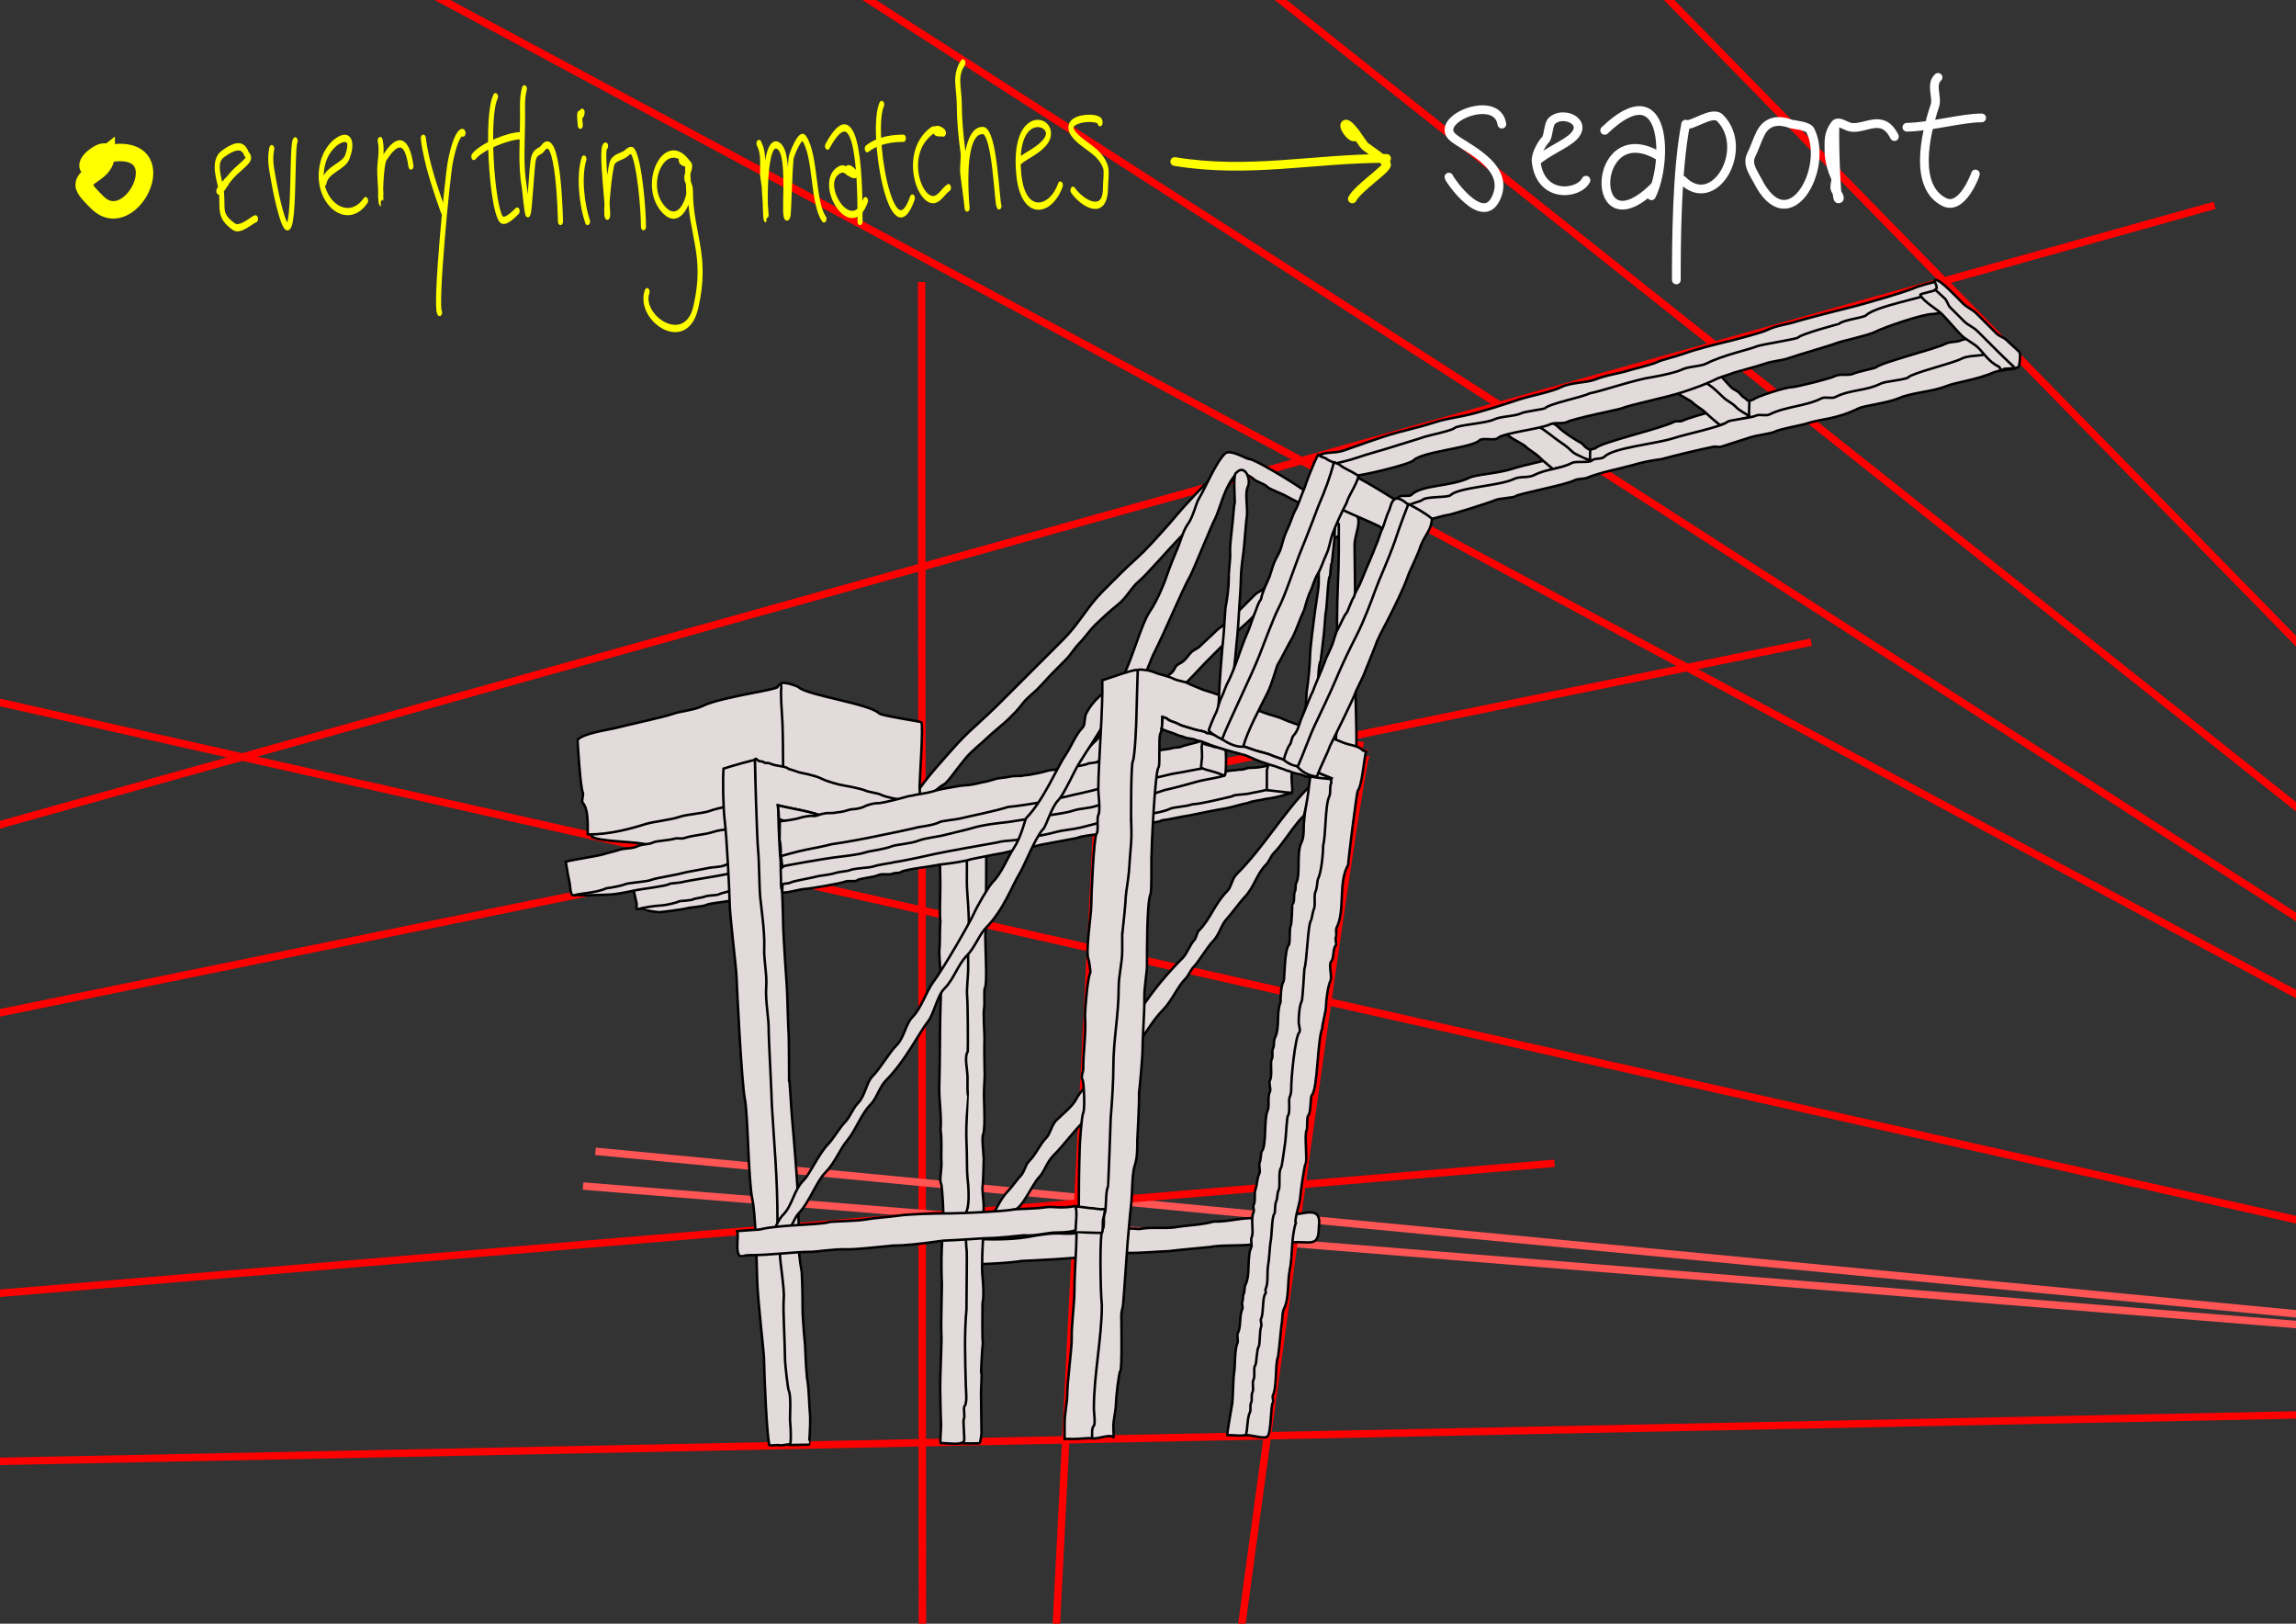 <?xml version="1.0" encoding="UTF-8" standalone="no"?>
<!-- Created with Inkscape (http://www.inkscape.org/) -->

<svg
   xmlns:dc="http://purl.org/dc/elements/1.1/"
   xmlns:cc="http://creativecommons.org/ns#"
   xmlns:rdf="http://www.w3.org/1999/02/22-rdf-syntax-ns#"
   xmlns:svg="http://www.w3.org/2000/svg"
   xmlns="http://www.w3.org/2000/svg"
   xmlns:sodipodi="http://sodipodi.sourceforge.net/DTD/sodipodi-0.dtd"
   xmlns:inkscape="http://www.inkscape.org/namespaces/inkscape"
   width="1052.362"
   height="744.094"
   id="svg3303"
   version="1.1"
   inkscape:version="0.48.1 r9760"
   sodipodi:docname="seaport.svg"
   inkscape:export-filename="/home/substack/media/vector/do_not_write_big_apps/seaport.png"
   inkscape:export-xdpi="87.569527"
   inkscape:export-ydpi="87.569527">
  <rect width="100%" height="100%" fill="#333333" stroke="none"/>
  <defs
     id="defs3305" />
  <sodipodi:namedview
     id="base"
     pagecolor="#830a0a"
     bordercolor="#666666"
     borderopacity="1.0"
     inkscape:pageopacity="1"
     inkscape:pageshadow="2"
     inkscape:zoom="0.7"
     inkscape:cx="615.93537"
     inkscape:cy="380.10451"
     inkscape:document-units="px"
     inkscape:current-layer="layer1-7"
     showgrid="false"
     inkscape:window-width="1364"
     inkscape:window-height="766"
     inkscape:window-x="0"
     inkscape:window-y="0"
     inkscape:window-maximized="0" />
  <g
     inkscape:label="Layer 1"
     inkscape:groupmode="layer"
     id="layer1"
     transform="translate(0,-308.268)">
    <g
       id="layer1-7"
       inkscape:label="Layer 1"
       transform="matrix(1.137,0,0,1.137,231.738,207.286)">
      <path
         sodipodi:nodetypes="cc"
         inkscape:transform-center-y="-638.64288"
         inkscape:transform-center-x="-5.4390847"
         inkscape:connector-curvature="0"
         id="path4112"
         d="m 167.704,202.496 0.867,1481.295"
         style="fill:none;stroke:#ff0000;stroke-width:3;stroke-linecap:butt;stroke-linejoin:miter;stroke-miterlimit:4;stroke-opacity:1;stroke-dasharray:none" />
      <path
         style="fill:none;stroke:#ff0000;stroke-width:3;stroke-linecap:butt;stroke-linejoin:miter;stroke-miterlimit:4;stroke-opacity:1;stroke-dasharray:none"
         d="M 1014.193,646.281 258.276,45.776"
         id="path5293"
         inkscape:connector-curvature="0"
         sodipodi:nodetypes="cc" />
      <path
         sodipodi:nodetypes="cc"
         inkscape:connector-curvature="0"
         id="path5295"
         d="M 1014.193,646.281 112.612,66.989"
         style="fill:none;stroke:#ff0000;stroke-width:3;stroke-linecap:butt;stroke-linejoin:miter;stroke-miterlimit:4;stroke-opacity:1;stroke-dasharray:none" />
      <path
         sodipodi:nodetypes="cc"
         inkscape:connector-curvature="0"
         id="path3142"
         d="M -1214.286,703.791 688.948,171.571"
         style="fill:none;stroke:#ff0000;stroke-width:3;stroke-linecap:butt;stroke-linejoin:miter;stroke-miterlimit:4;stroke-opacity:1;stroke-dasharray:none" />
      <path
         sodipodi:nodetypes="cc"
         inkscape:connector-curvature="0"
         id="path5010"
         d="M 1014.193,646.281 -280.094,354.767"
         style="fill:none;stroke:#ff0000;stroke-width:3;stroke-linecap:butt;stroke-linejoin:miter;stroke-miterlimit:4;stroke-opacity:1;stroke-dasharray:none" />
      <path
         style="fill:none;stroke:#ff0000;stroke-width:3;stroke-linecap:butt;stroke-linejoin:miter;stroke-miterlimit:4;stroke-opacity:1;stroke-dasharray:none"
         d="M -1214.286,703.791 526.313,347.64"
         id="path5012"
         inkscape:connector-curvature="0"
         sodipodi:nodetypes="cc" />
      <path
         style="fill:none;stroke:#ff5555;stroke-width:3;stroke-linecap:butt;stroke-linejoin:miter;stroke-miterlimit:4;stroke-opacity:1;stroke-dasharray:none"
         d="M 1014.193,646.281 36.233,552.854"
         id="path4184"
         inkscape:connector-curvature="0"
         sodipodi:nodetypes="cc" />
      <path
         sodipodi:nodetypes="cc"
         inkscape:connector-curvature="0"
         id="path4186"
         d="M 1014.193,646.281 31.233,566.854"
         style="fill:none;stroke:#ff5555;stroke-width:3;stroke-linecap:butt;stroke-linejoin:miter;stroke-miterlimit:4;stroke-opacity:1;stroke-dasharray:none" />
      <path
         sodipodi:nodetypes="cc"
         style="fill:none;stroke:#ff0000;stroke-width:3;stroke-linecap:butt;stroke-linejoin:miter;stroke-miterlimit:4;stroke-opacity:1;stroke-dasharray:none"
         d="M -1188.571,692.362 422.843,557.689"
         id="path4103"
         inkscape:connector-curvature="0" />
      <path
         style="fill:none;stroke:#ff0000;stroke-width:3;stroke-linecap:butt;stroke-linejoin:miter;stroke-miterlimit:4;stroke-opacity:1;stroke-dasharray:none"
         d="M 1014.193,646.281 -98.446,49.685"
         id="path3222"
         inkscape:connector-curvature="0"
         sodipodi:nodetypes="cc" />
      <path
         inkscape:transform-center-y="-658.64285"
         inkscape:transform-center-x="-42.92857"
         sodipodi:nodetypes="cc"
         inkscape:connector-curvature="0"
         id="path3330"
         d="M 240.714,374.505 174.286,1686.648"
         style="fill:none;stroke:#ff0000;stroke-width:3;stroke-linecap:butt;stroke-linejoin:miter;stroke-miterlimit:4;stroke-opacity:1;stroke-dasharray:none" />
      <path
         inkscape:transform-center-y="-641.50238"
         inkscape:transform-center-x="-87.214285"
         sodipodi:nodetypes="cc"
         inkscape:connector-curvature="0"
         id="path3332"
         d="M 347.143,392.362 C 341.429,389.505 171.429,1686.648 171.429,1686.648"
         style="fill:none;stroke:#ff0000;stroke-width:3;stroke-linecap:butt;stroke-linejoin:miter;stroke-miterlimit:4;stroke-opacity:1;stroke-dasharray:none" />
      <path
         inkscape:connector-curvature="0"
         id="path4104"
         d="M -1205.714,698.076 914.286,655.219"
         style="fill:none;stroke:#ff0000;stroke-width:3;stroke-linecap:butt;stroke-linejoin:miter;stroke-miterlimit:4;stroke-opacity:1;stroke-dasharray:none" />
      <path
         sodipodi:nodetypes="cc"
         inkscape:connector-curvature="0"
         id="path5106"
         d="M 1014.193,646.281 381.312,-0.893"
         style="fill:none;stroke:#ff0000;stroke-width:3;stroke-linecap:butt;stroke-linejoin:miter;stroke-miterlimit:4;stroke-opacity:1;stroke-dasharray:none" />
      <g
         id="g5550">
        <path
           style="fill:#e3dbdb;fill-opacity:1;stroke:#000000;stroke-width:1px;stroke-linecap:butt;stroke-linejoin:miter;stroke-opacity:1"
           d="m 190.5,589.362 c 1.628,-2.891 1.933,-6.933 4,-9 3.922,-3.922 4.039,-7.539 8.5,-12 0.735,-0.735 3.622,-4.622 4.5,-5.5 1.773,-1.773 1.864,-4.364 3.5,-6 2.939,-2.939 4.353,-6.853 7,-9.5 1.59,-1.59 2.053,-5.053 4,-7 2.311,-2.311 6.561,-5.623 8,-8.5 3.051,-6.102 12.285,-11.57 15,-17 8.102,-16.203 16.297,-28.297 28,-40 1.623,-1.623 3.066,-5.566 4.5,-7 1.055,-1.055 1.016,-3.016 2,-4 4.654,-4.654 6.323,-10.823 11.5,-16 1.532,-1.532 1.87,-4.87 3.5,-6.5 11.412,-11.412 18.96,-24.96 29.5,-35.5 3.451,-3.451 6.605,-9.448 11.5,-7 2.737,1.369 -7.351,9.351 -8.5,10.5 -1.387,1.387 -2.825,3.325 -4,4.5 -0.917,0.917 -0.583,3.083 -1.5,4 -4.111,4.111 -8.085,11.085 -12,15 -1.181,1.181 -1.411,2.911 -3,4.5 -3.854,3.854 -4.658,9.158 -9,13.5 -0.968,0.968 -5.64,7.14 -6.5,8 -2.616,2.616 -3.147,6.647 -6,9.5 -2.039,2.039 -5.712,8.212 -7.5,10 -1.452,1.452 -2.049,3.549 -3.5,5 -3.047,3.047 -5.55,9.05 -9,12.5 -4.857,4.857 -7.582,11.082 -12,15.5 -0.583,0.583 -0.417,1.917 -1,2.5 -4.806,4.806 -6.866,10.866 -11.5,15.5 -1.447,1.447 -2.031,4.531 -3.5,6 -1.392,1.392 -2.71,4.21 -4,5.5 -4.337,4.337 -7.872,9.372 -12,13.5 -3.047,3.047 -3.7,6.7 -6,9 -2.537,2.537 -6.949,13 -10,13 -3.282,0 -4.629,8.129 -6.5,10 -0.25,0.25 0.25,1.25 0,1.5 -0.86,0.86 -1.404,1.404 -2.5,2.5 -0.371,0.371 -3.519,3.481 -4,3 -0.231,-0.231 0.151,-1.198 0,-1.5 -0.435,-0.869 -1,-1.667 -1.5,-2.5 z"
           id="path5237"
           inkscape:connector-curvature="0"
           sodipodi:nodetypes="csssssssssssssssssssssssssssssssssssssscc" />
        <path
           style="fill:#e3dbdb;fill-opacity:1;stroke:#000000;stroke-width:1px;stroke-linecap:butt;stroke-linejoin:miter;stroke-opacity:1"
           d="m 363,297.862 c -2.91,-1.183 -6.677,-6.912 -2.5,-9 0.856,-0.428 3.903,0.097 4.5,-0.5 4.265,-4.265 16.215,-3.358 23.5,-7 2.533,-1.267 11.467,-1.733 17,-3.5 6.246,-1.994 13.099,-3.05 18.5,-5 2.387,-0.862 14.782,-2.782 15.5,-3.5 2.339,-2.339 26.027,-7.764 31.5,-10.5 1.165,-0.582 2.273,0.114 3.5,-0.5 3.621,-1.811 28.052,-8.052 28.5,-8.5 1.25,-1.25 13.013,-5 15.5,-5 1.596,0 15.212,-3.356 17.5,-4.5 2.101,-1.05 5.381,0.059 7.5,-1 1.347,-0.674 8.656,-2.156 9,-2.5 1.942,-1.942 23.628,-7.314 28,-9.5 2.062,-1.031 4.407,-0.453 6.5,-1.5 0.715,-0.357 11.947,-2.553 12,-2.5 0.454,0.454 -1.268,0.732 -0.5,1.5 0.956,0.956 1.393,7.607 1,8"
           id="path5205"
           inkscape:connector-curvature="0"
           sodipodi:nodetypes="cscsssssscssssssssc" />
        <path
           style="fill:#e3dbdb;fill-opacity:1;stroke:#000000;stroke-width:1px;stroke-linecap:butt;stroke-linejoin:miter;stroke-opacity:1"
           d="m 428.75,272.612 c 1.326,1.286 7.363,1.113 7.5,1.25 0.062,0.062 0.72,0.78 1,0.5 -0.152,-1.356 -0.107,-3.073 0,-4.25 -1.394,-0.421 -2.335,-1.385 -3.25,-2.5 -2.712,-1.462 -7.509,-4.509 -10,-7 -1.218,-1.218 -2.901,-1.401 -4,-2.5 -0.438,-0.438 -3.321,-1.286 -4.25,-1.75 -0.205,-0.102 -0.709,-0.395 -1,-0.25 -0.008,0.004 -1.551,3.801 -2.25,4.5 -0.426,0.426 0.425,1.6 0.5,1.75 0.472,0.944 2.095,2.905 2.75,2.25"
           id="path5329"
           inkscape:connector-curvature="0"
           sodipodi:nodetypes="cscccsscsscc" />
        <path
           style="fill:#e3dbdb;fill-opacity:1;stroke:#000000;stroke-width:1px;stroke-linecap:butt;stroke-linejoin:miter;stroke-opacity:1"
           d="m 494,253.737 c 1.195,0.282 3.867,1.242 4.625,2 0.292,0.292 1.219,-0.031 1.5,0.25 0.158,0.158 0.942,1 1,1 0.218,0 0.125,-1.086 0.125,-1.25 0,-1.603 0.125,-3.323 0.125,-5 0,-0.051 0.033,-0.342 0,-0.375 -0.174,-0.174 -0.652,-0.027 -0.875,-0.25 -0.272,-0.272 -0.659,-0.767 -1.125,-1 -0.801,-0.401 -1.277,-1.152 -2.125,-2 -0.939,-0.939 -2.264,-1.264 -3.125,-2.125 -1.493,-1.493 -3.214,-3.589 -4.75,-5.125 -0.614,-0.614 -1.467,-0.967 -2,-1.5 -0.082,-0.082 -6.127,2.747 -5.75,3.5"
           id="path5331"
           inkscape:connector-curvature="0" />
        <path
           sodipodi:nodetypes="csssssssc"
           inkscape:connector-curvature="0"
           id="path5327"
           d="m 501.75,256.862 c -1.569,-1.206 -4.137,-2.387 -5.5,-3.75 -2.708,-2.708 -3.344,-2.094 -6,-4.75 -2.8,-2.799 -6.434,-5.922 -8,-5.5 -2.59,0.699 -9,2.237 -11,3 -1.423,0.543 6.14,4.14 7,5 1.732,1.732 3.979,2.729 5.75,4.5 1.593,1.593 5.5,4.75 5.5,4.75 2.806,-0.83 9.034,-2.642 12.25,-3.25 z"
           style="fill:#e3dbdb;fill-opacity:1;stroke:#000000;stroke-width:1px;stroke-linecap:butt;stroke-linejoin:miter;stroke-opacity:1" />
        <path
           style="fill:#e3dbdb;fill-opacity:1;stroke:#000000;stroke-width:1px;stroke-linecap:butt;stroke-linejoin:miter;stroke-opacity:1"
           d="m 437.5,274.862 c -1.569,-1.206 -6.137,-2.637 -7.5,-4 -2.708,-2.708 -3.751,-2.988 -6.75,-5.25 -3.05,-2.299 -6.684,-5.422 -8.25,-5 -2.59,0.699 -9,2.237 -11,3 -1.423,0.543 6.14,4.14 7,5 1.732,1.732 3.979,2.729 5.75,4.5 1.593,1.593 5.5,4.75 5.5,4.75 2.806,-0.83 12.034,-2.392 15.25,-3 z"
           id="path5325"
           inkscape:connector-curvature="0"
           sodipodi:nodetypes="csssssssc" />
        <path
           style="fill:#e3dbdb;fill-opacity:1;stroke:#000000;stroke-width:1px;stroke-linecap:butt;stroke-linejoin:miter;stroke-opacity:1"
           d="m 334,272.862 c -3.416,3.615 -1.74,6.26 1,9 1.021,1.021 4.509,-1 5,-1 4.419,0 24.315,-4.815 26,-6.5 3.575,-3.575 23.533,-5.033 26.5,-8 1.356,-1.356 6.222,0.278 7.5,-1 2.031,-2.031 17.425,-3.713 21,-5.5 1.968,-0.984 5.031,-0.015 7,-1 3.057,-1.529 20.8,-4.964 22,-5.5 2.934,-1.309 18.661,-4.554 24.5,-6.5 4.887,-1.629 9.31,-3.155 14,-5.5 0.923,-0.461 5.858,-1.929 6.75,-2.375 0.249,-0.125 10.107,-2.741 12.5,-3.625 2.564,-0.947 6.701,-1.227 9.25,-2.125 4.656,-1.641 16.883,-5.067 19.5,-6.125 2.144,-0.867 12.695,-3.07 15.5,-4.5 3.656,-1.864 19.068,-7.25 23.5,-7.25 0.527,0 4,-0.467 9.5,-2 -2.148,-0.284 -3.245,-3.122 -5,-4 -2.953,-1.477 -3.863,-4.569 -6,-3.5"
           id="path5175"
           inkscape:connector-curvature="0"
           sodipodi:nodetypes="csssssssssscsssssccc" />
        <path
           style="fill:#e3dbdb;fill-opacity:1;stroke:#000000;stroke-width:1px;stroke-linecap:butt;stroke-linejoin:miter;stroke-opacity:1"
           d="m 60.281,454.857 c -0.479,-0.65 -7.226,0.552 -7.425,0.354 -0.179,-0.179 0,-1.486 0,-1.768 0,-1.263 -1.911,-6.928 -1.061,-7.778 0.275,-0.275 8.466,-0.995 10.253,-1.591 3.393,-1.131 7.078,-1.902 10.783,-2.828 4.308,-1.077 8.589,-2.319 12.905,-3.182 0.837,-0.167 7.572,-1.974 7.955,-1.591 1.197,1.197 1.237,5.437 1.237,7.248 0,1.387 -0.069,3.33 0.354,4.596 0.09,0.27 0.524,2.128 0.354,2.298 -1.152,1.152 -9.797,1.168 -12.198,1.768 -0.744,0.186 -1.971,-0.34 -2.652,0 -1.225,0.613 -4.553,0.244 -5.48,0.707 -1.851,0.925 -10.901,1.002 -11.844,1.945 -0.276,0.276 -2.78,-0.177 -3.182,-0.177 z"
           id="path5093"
           inkscape:connector-curvature="0" />
        <path
           style="fill:#e3dbdb;fill-opacity:1;stroke:#000000;stroke-width:1px;stroke-linecap:butt;stroke-linejoin:miter;stroke-opacity:1"
           d="m 218.496,409.602 c 2.121,-7.661 7.167,-9.918 12.728,-14.849 2.646,-3.155 5.274,-6.266 7.071,-7.778 1.943,-3.138 5.045,-5.026 8.132,-8.132 3.279,-3.279 8.62,-6.852 12.374,-10.607 1.735,-1.735 4.406,-3.699 6.364,-5.657 0.919,-0.919 2.661,-1.954 3.536,-2.828 1.018,-1.018 1.155,-2.522 2.475,-3.182 3.095,-1.548 3.416,-3.063 5.303,-4.95 0.708,-0.708 2.596,-1.535 3.182,-2.121 2.004,-2.004 4.634,-4.281 6.718,-6.364 1.485,-1.485 3.592,-2.531 4.95,-3.889 3.757,-3.757 6.971,-6.971 10.607,-10.607 1.271,-1.271 2.496,-1.435 3.536,-2.475 2.794,-2.794 4.593,-5.3 7.778,-8.485 3.507,-3.507 6.705,-5.997 9.546,-8.839 2.832,-2.832 4.299,-5.359 6.718,-7.778 1.235,-1.235 2.817,-1.403 3.889,-2.475 0.536,-0.536 4.617,-4.221 6.01,-2.828 0.448,0.448 0.354,1.455 0.354,2.121 0,5.674 -5.679,7.447 -9.192,10.96 -2.089,2.089 -4.598,4.598 -7.071,7.071 -3.516,3.516 -5.996,5.642 -9.546,9.192 -0.81,0.81 -2.018,0.958 -2.828,1.768 -4.428,4.428 -7.191,7.899 -10.96,11.667 -2.534,2.534 -5.622,4.915 -7.778,7.071 -3.526,3.526 -6.494,6.494 -9.192,9.192 -2.902,2.902 -4.829,5.183 -8.132,8.485 -1.322,1.322 -3.932,3.932 -5.657,5.657 -3.757,3.757 -9.974,6.513 -12.021,10.607 -2.532,5.064 -9.287,8.934 -13.435,13.081 -1.246,1.246 -4.058,1.937 -5.657,3.536 -3.421,3.421 -6.532,9.807 -11.667,12.374 -2.115,1.058 -8.132,5.577 -8.132,1.061 z"
           id="path4995"
           inkscape:connector-curvature="0"
           sodipodi:nodetypes="ccccsssssssssssssssssssssssssssssc" />
        <path
           style="fill:#e3dbdb;fill-opacity:1;stroke:#000000;stroke-width:1px;stroke-linecap:butt;stroke-linejoin:miter;stroke-opacity:1"
           d="m 45.255,415.966 c 10.069,-8.602 -11.666,8.313 -10.607,9.899 2.407,2.407 19.542,1.993 22.627,3.536 2.056,1.028 25.978,7.071 27.577,7.071 1.025,0 4.39,1.694 4.95,1.414 2.548,-1.274 6.851,-1.901 11.314,-2.828 6.282,-1.939 9.485,-2.606 10.607,-3.536 0.663,-0.663 25.498,-2.871 28.991,-6.364 1.333,-1.333 28.067,-4.733 28.284,-4.95 0.079,-0.079 -10.607,-18.08 -10.607,-18.385"
           id="path5044"
           inkscape:connector-curvature="0"
           sodipodi:nodetypes="ccsssccssc" />
        <path
           style="fill:#e3dbdb;fill-opacity:1;stroke:#000000;stroke-width:1px;stroke-linecap:butt;stroke-linejoin:miter;stroke-opacity:1"
           d="m 32.5,443.362 c -0.333,0.25 -0.75,1.083 -1,0.75 -0.25,-0.333 1.295,-1.045 1,-0.75 -1.55,1.55 -2.557,3.557 -3.5,4.5 -0.755,0.755 -1.5,1.83 -1.5,1.75 0,-0.393 5.228,0.272 7,0 3.095,-0.095 5.145,-0.105 7.75,-0.25 2.508,-0.14 6.793,-1 10.25,-1.75 1.929,-0.419 12.758,-1.758 13.5,-2.5 0.334,-0.334 3.836,-0.293 6.25,-1 2.508,-0.536 13.29,-2.208 17,-3 1.29,-0.645 3.566,-0.066 4.5,-1 0.734,-0.734 6.155,-1.059 6.5,-1.75 0.292,-0.583 0,-2.084 0,-2.75 0,-5.827 -7.119,-5.25 -11.75,-5.25 -3.343,0 -6.672,0.584 -10,1 -5.655,0.707 -11.182,0.886 -16.75,2 -0.648,0.13 -5.473,1.934 -6,2.25 -0.712,0.427 -0.226,0.557 -1,0.75 -3.766,0.942 -7.328,2.832 -11,3.75 -1.861,0.465 -4.65,0.7 -6.25,1.5 -0.908,0.454 -2.977,-0.144 -3.75,0.5 -0.453,0.377 -0.833,0.833 -1.25,1.25 z"
           id="path5074"
           inkscape:connector-curvature="0"
           sodipodi:nodetypes="ccssscsssccsssssssssssc" />
        <path
           style="fill:#e3dbdb;fill-opacity:1;stroke:#000000;stroke-width:1px;stroke-linecap:butt;stroke-linejoin:miter;stroke-opacity:1"
           d="m 108.25,434.112 c -0.341,0.341 -8.159,1.159 -8.5,1.5 -1.803,1.803 -8.355,0.428 -11.5,2 -1.27,0.635 -5.127,0.752 -6.25,1 -2.568,0.568 -8.996,1.63 -10.25,2 -2.838,0.838 -11.151,2.091 -12.75,2.75 -2.552,1.052 -9.404,1.081 -11.25,2 -0.626,0.312 -4.457,1.156 -7.25,1.5 -3.524,1.762 -10.52,2.027 -12.75,2.75 -1.909,0.619 -1.475,-3.459 -2.25,-6.5 -0.484,-1.9 -0.801,-4.699 -1.25,-7 2.159,-0.659 13.147,-2.299 15.25,-3 1.979,-0.66 4.156,-1.052 6.25,-1.75 2.529,-0.843 5.176,-0.338 7.5,-1.5 1.857,-0.929 4.4,-0.575 6.25,-1.5 1.352,-0.676 6.507,-0.836 8.5,-1.5 1.242,-0.414 2.756,0.165 4,-0.25 3.858,-1.286 8.085,-1.278 11.75,-2.5 3.53,-1.177 8.11,-1.037 11.75,-2.25"
           id="path5046"
           inkscape:connector-curvature="0"
           sodipodi:nodetypes="csssssscsscsssssssc" />
        <path
           style="fill:#e3dbdb;fill-opacity:1;stroke:#000000;stroke-width:1px;stroke-linecap:butt;stroke-linejoin:miter;stroke-opacity:1"
           d="m 165.5,408.862 c 3.19,-5.599 11.521,-14.521 15,-18.5 1.568,-1.794 4.954,-5.477 9.5,-9.5 1.557,-1.378 6.79,-6.29 8,-7.5 4.125,-4.125 8.257,-8.257 12,-12 5.453,-5.453 9.59,-9.59 15,-15 6.021,-6.021 9.617,-13.117 15.5,-19 1.882,-1.882 6.07,-6.07 8,-8 3.2,-3.2 5.513,-5.013 9,-8.5 3.368,-3.368 10.676,-11.559 13.5,-15 2.641,-3.218 10.764,-11.764 17,-18 0.167,-0.167 1.333,-0.333 1.5,-0.5 0.591,-0.591 4.589,-5.911 6.5,-4 3.745,3.745 -10.51,18.01 -13.5,21 -3.708,3.708 -7.023,7.523 -11,11.5 -3.002,3.002 -13.61,15.223 -16.5,17.5 -2.356,1.856 -4.827,6.519 -8,9 -3.197,2.5 -8.099,7.099 -9,8 -3.075,3.075 -4.202,5.202 -7,8 -1.312,1.312 -3.465,4.612 -4.621,5.768 -2.26,2.26 -2.374,2.434 -5.232,5.293 -2.716,2.716 -4.001,4.38 -7,7.379 -1.358,1.358 -3.747,3.054 -5.707,5.561 -2.648,3.387 -3.19,3.751 -5.939,6.5 -1.425,1.425 -6.623,5.623 -8,7 -2.338,2.338 -6.351,5.321 -9,8.5 -3.749,4.499 -6.045,8.045 -8,10 -0.6,0.6 -1.157,0.579 -3.5,2.5 -2.567,2.105 -8.5,9.345 -8.5,2 z"
           id="path4965"
           inkscape:connector-curvature="0"
           sodipodi:nodetypes="cssssssssscsssssssssssssssssc" />
        <path
           style="fill:#e3dbdb;fill-opacity:1;stroke:#000000;stroke-width:1px;stroke-linecap:butt;stroke-linejoin:miter;stroke-opacity:1"
           d="m 363.5,295.362 c -0.71,-0.362 2.578,1.078 5,3.5 0.604,0.604 9.872,-2.5 11.5,-2.5 0.73,0 17.223,-5.112 19,-6 1.403,-0.701 7.426,-0.926 8,-1.5 1.009,-1.009 19.956,-4.478 24,-6.5 1.424,-0.712 3.527,-0.398 5,-1 5.487,-2.243 14.554,-3.968 18,-5 4.208,-1.26 7.905,-1.952 12,-2.5 5.532,-1.516 16.099,-4.049 21,-5 0.852,-0.165 2.178,0.274 3,0 4.697,-1.566 7.84,-2.447 12.5,-4 1.368,-0.456 7.729,-1.365 9,-2 2.63,-1.315 10.749,-2.557 13.5,-3.5 4.77,-1.635 11.54,-1.52 20.5,-6 1.909,-0.954 11.773,-2.172 16,-4 5.697,-2.464 13.694,-2.597 19.5,-5 3.364,-1.392 12.221,-2.5 19,-5.5 2.271,-1.005 10.091,-1.259 9,-2 -3.182,-2.16 -7.395,-9.105 -10,-6.5 -2.528,2.528 -8.278,1.139 -12,3 -4.075,2.038 -19.724,5.724 -21.5,7.5 -1.02,1.02 -9.235,1.617 -11,2.5 -6.306,3.153 -12.164,2.332 -18.5,5.5 -1.498,0.749 -4.002,-0.249 -5.5,0.5 -6.568,3.284 -14.427,3.214 -21,6.5 -1.51,0.755 -4.005,-0.248 -5.5,0.5 -1.942,0.971 -10.683,1.683 -11.5,2.5 -1.818,1.818 -17.339,5.113 -21.5,6.5 -7.146,2.382 -24.315,3.815 -28,7.5 -1.201,1.201 -3.985,0.485 -5,1.5 -1.172,1.172 -6.365,0.183 -8,1 -5.366,2.683 -9.985,2.242 -15.5,5 -2.316,1.158 -5.649,0.324 -8,1.5 -5.563,2.781 -22.355,3.355 -25.5,6.5 -1.128,1.128 -9.897,0.397 -11.5,2 -0.53,0.53 -5.846,1.728 -6,2.5 -0.163,0.817 0,1.667 0,2.5 z"
           id="path5177"
           inkscape:connector-curvature="0"
           sodipodi:nodetypes="cssssssscssssssssssssssssssssssssssssc" />
        <path
           style="fill:#e3dbdb;fill-opacity:1;stroke:#000000;stroke-width:1px;stroke-linecap:butt;stroke-linejoin:miter;stroke-opacity:1"
           d="m 103.945,375.661 c -0.337,-1.971 3.342,-7.585 7.071,-11.314 1.048,-1.048 6.718,1.061 7.071,1.414 3.341,3.341 28.538,6.618 32.527,10.607 0.95,0.95 16.689,3.254 16.971,3.536 0.914,0.914 -0.707,23.429 -0.707,26.163 0,2.306 1.326,13.423 0,14.142 -5.231,2.838 -10.431,-2.121 -12.021,-2.121 -1.03,0 -26.111,-4.898 -26.87,-5.657 -0.535,-0.535 -21.883,-4.205 -24.042,-6.364 -1.818,-1.818 -0.821,-26.301 0,-30.406 z"
           id="path5016"
           inkscape:connector-curvature="0"
           sodipodi:nodetypes="cscscsssssc" />
        <path
           style="fill:#e3dbdb;stroke:#ff0000;stroke-width:3;stroke-linecap:butt;stroke-linejoin:miter;stroke-miterlimit:4;stroke-opacity:1;stroke-dasharray:none"
           d="m 345.714,389.505 -91.429,-20"
           id="path4116"
           inkscape:connector-curvature="0" />
        <path
           style="fill:#e3dbdb;fill-opacity:1;stroke:#000000;stroke-width:1px;stroke-linecap:butt;stroke-linejoin:miter;stroke-opacity:1"
           d="m 188.798,588.147 c 3.394,0.141 13.976,0.623 21.878,-0.786 4.826,-0.946 9.77,-1.715 14.778,-1.31 4.807,0.172 9.049,-1.084 13.771,-1.283 5.444,0.01 10.644,-1.27 16.127,-0.575 4.668,-0.883 9.437,-0.178 14.057,-0.642 5.37,-0.964 10.852,-0.917 16.087,-2.395 5.597,0.206 10.933,-1.593 16.521,-1.366 5.074,-1.079 10.377,-1.716 15.675,-1.565 4.34,0.056 11.478,-3.735 10.132,5.155 0.021,8.758 -3.837,5.385 -11.248,6.239 -4.972,-0.118 -10.431,-0.109 -15.285,0.747 -5.836,0.749 -12.624,0.108 -17.478,1.066 -6.313,0.649 -10.236,0.916 -16.524,1.663 -5.256,0.172 -11.076,0.819 -16.498,0.699 -5.088,-0.595 -11.503,1.496 -16.59,1.435 -4.216,0.785 -20.59,1.576 -26.161,1.821 -4.91,0.799 -12.405,1.134 -17.254,1.312 -2.15,0.26 -4.963,-1.347 -4.962,-4.413 0.049,-1.817 -0.256,-4.694 2.975,-5.804 z"
           id="path4276"
           inkscape:connector-curvature="0"
           sodipodi:nodetypes="cccccccccccccccccccc" />
        <path
           style="fill:#e3dbdb;fill-opacity:1;stroke:#000000;stroke-width:1px;stroke-linecap:butt;stroke-linejoin:miter;stroke-opacity:1"
           d="m 33.234,425.158 c -0.517,1.01 0.81,-9.796 -2.121,-12.728 -0.679,-0.679 0.446,-3.35 0,-4.243 -1.027,-2.053 -2.14,-21.195 -2.121,-21.213 2.823,-2.823 12.637,-3.958 16.263,-4.95 3.585,-0.98 18.9,-4.266 22.085,-5.45 2.987,-1.111 8.637,-1.486 12.149,-3.243 3.931,-1.966 13.034,-3.735 15.721,-4.328 3.094,-0.683 13.59,-2.441 14.392,-3.243 0.071,-0.071 0.542,-1.579 1.414,-0.707 0.276,0.276 0,2.397 0,2.828 0,5.598 0.707,11.01 0.707,16.263 0,2.709 0.623,22.796 -0.707,25.456 -0.776,1.552 -10.558,2.828 -12.021,2.828 -3.297,0 -13.475,1.997 -16.721,3.243 -2.66,1.021 -9.154,1.317 -12.271,2.414 -3.376,1.188 -10.483,1.902 -13.435,2.828 -6.043,1.896 -14.422,4.243 -23.335,4.243 z"
           id="path5014"
           inkscape:connector-curvature="0"
           sodipodi:nodetypes="csscsssssssssssssc" />
        <path
           style="fill:#e3dbdb;fill-opacity:1;stroke:#000000;stroke-width:1px;stroke-linecap:butt;stroke-linejoin:miter;stroke-opacity:1"
           d="m 108.53,448.544 c -3.708,1.591 -8.567,1.207 -10.793,1.805 -2.325,0.625 -5.464,1.124 -7.945,1.634 -2.292,0.471 -7.473,0.889 -8.72,1.513 -1.476,0.738 -6.113,0.925 -7.871,1.384 -2.219,0.579 -10.656,1.604 -11.26,1.604 -0.702,0.079 -8.025,-1.196 -8.025,-1.273 0,-0.392 6.94,-1.414 8.309,-1.414 1.728,0 6.384,-0.983 7.955,-1.768 1.718,-0.114 3.358,-0.275 4.95,-0.53 0.568,-0.568 4.365,-0.857 5.48,-1.414 0.656,-0.328 4.9,-0.48 5.127,-0.707 0.372,-0.372 5.931,-1.768 6.541,-1.768 1.291,0 6.896,-1.413 7.248,-1.061"
           id="path5076"
           inkscape:connector-curvature="0"
           sodipodi:nodetypes="csssscssccsssc" />
        <path
           style="fill:#e3dbdb;fill-opacity:1;stroke:#000000;stroke-width:1px;stroke-linecap:butt;stroke-linejoin:miter;stroke-opacity:1"
           d="m 100.688,394.656 c -0.062,0.008 -0.14,0.046 -0.188,0.094 -0.162,0.162 -0.053,6.757 0.094,10.438 -0.083,0.015 -0.182,0.031 -0.25,0.031 -0.059,0 -0.069,0.019 -0.062,0.031 L 98,406.375 c -0.168,0.168 -0.318,0.394 -0.531,0.5 -0.831,0.416 -1.842,-0.658 -2,-0.5 -0.377,0.377 0.5,7.765 0.5,10.094 0,3.526 -2.134,10.358 -0.5,13.625 0.789,1.578 -0.573,7.021 0.5,8.094 1.72,1.72 3.113,20.548 3.531,24.75 0,4.457 -0.584,18.052 1.5,22.219 1.219,2.438 -7.9e-4,10.127 -1,12.125 -0.814,1.628 -0.268,9.826 0.5,10.594 1.407,1.407 -0.933,6.729 0,8.594 0.671,1.342 -0.143,3.277 0.5,4.562 3.34,6.679 0.717,15.828 3.031,23.219 -1.358,2.717 0,17.602 0,22.719 0,9.531 -0.517,23.186 3.562,31.344 1.014,2.028 -0.027,5.008 1,7.062 1.192,2.384 -1.048,16.608 -0.5,17.156 2.197,2.197 -0.485,8.155 1,11.125 1.365,2.73 -0.333,6.928 1,9.594 2.221,4.441 4.199,21.516 4.438,27.969 1.787,0 5.26,-0.125 7.75,-0.125 0.104,0 0.629,-7.937 0.5,-11.344 -0.551,-5.51 -0.323,-10.116 -1.281,-15.781 -0.505,-5.227 -0.697,-12.116 -0.781,-13.031 -0.603,-6.508 -1.054,-12.591 -1,-15.312 0.059,-2.971 -0.207,-13.329 -0.375,-14.375 -0.716,-3.927 -1.461,-9.909 -1.219,-13.25 0.214,-2.954 -0.219,-11.809 -0.219,-14.125 0,-5.953 -1.584,-24.908 -2.156,-31.188 -0.536,-5.179 -1.465,-22.712 -1.469,-18.531 -0.003,3.622 -0.036,-16.885 -0.156,-18.062 -0.227,-2.222 -0.562,-17.413 -0.75,-19.656 -0.253,-3.019 -1.326,-19.751 -1.438,-23.531 0,-3.645 -0.683,-23.61 -1.188,-28.406 -0.292,-2.778 -0.425,-8.189 -0.594,-10.781 -0.206,-3.159 -0.047,-7.152 -0.375,-10.312 4.233,1.098 11.837,2.175 16.812,3.969 1.714,0.618 3.729,0.771 5.375,1.594 2.196,1.098 5.168,0.803 7.5,1.969 1.279,0.64 5.325,1.021 6.969,1.594 1.121,0.391 5.413,1.513 6.781,1.969 1.008,0.336 4.507,0.935 5.531,1.25 2.298,0.706 6.336,1.646 8.938,2.5 1.891,0.621 6.029,1.051 8.219,1.781 0.81,0.27 3.325,1.005 4.844,1.406 l 0.625,231.375 c -1.093,0.029 0.389,2.881 0.625,3.531 0.392,1.082 0.833,2.042 1.344,3 0.111,0.207 -0.164,0.844 0,1 0.358,0.34 7.609,0.31 7.844,0.062 0.174,-0.183 0.664,-3.532 0.656,-3.812 -0.119,-4.569 -0.089,-12.634 -0.188,-16.688 -0.021,-0.846 0.524,-10.329 0.062,-7.812 -0.13,0.706 0.343,-10.112 0.688,-11.656 -0.3,-2.258 -0.197,-12.684 -0.156,-16.406 0.736,-2.907 0.13,-9.483 -0.031,-11.125 -0.344,-3.496 0.037,-13.548 0.531,-18.188 -0.327,-3.265 0.034,-7.859 -0.031,-10.375 -0.022,-0.854 -0.73,-7.255 -0.438,-7.562 0.182,-0.192 0.497,-9.776 0.469,-10.875 -0.048,-1.837 -0.869,-8.52 -0.25,-9.844 0.58,-1.239 0.566,-6.529 0.531,-7.844 -0.021,-0.815 -0.146,-6.165 -0.188,-8.312 -0.055,-2.879 0.444,-6.854 0.25,-9.625 -0.077,-2.953 -0.146,-10.12 -0.062,-11.875 0.141,-2.967 -0.612,-10.651 -0.094,-13.625 0.241,-1.382 -0.174,-7.364 0.281,-7.844 1.118,-1.178 0.003,-18.383 0.188,-21.719 0.345,-2.179 -0.106,-7.933 0.031,-9.375 0.192,-2.01 0.201,-5.774 0.281,-8.344 0.078,-2.496 0.054,-17.42 -0.031,-20.688 -0.017,-0.633 0.146,-4.331 0.125,-5.875 0.1,-0.242 0.15,-0.412 0.125,-0.438 -0.049,-0.049 -0.1,-0.08 -0.156,-0.125 -0.008,-0.051 -0.02,-0.146 -0.031,-0.156 -1.253,-0.557 -2.365,-0.657 -3.562,-1.156 -1.247,-0.475 -2.46,-0.52 -4.165,-0.835 -0.949,-0.196 -4.125,-1.087 -5.848,-1.616 -2.1,-0.659 -3.238,-0.788 -5.705,-1.58 -1.499,-0.482 -3.072,-0.612 -4.75,-1.094 -1.906,-0.547 -3.427,-0.37 -5.188,-1.25 -1.124,-0.562 -3.077,-0.666 -5.094,-1.406 -1.213,-0.428 -5.779,-0.968 -8.344,-2.25 -1.086,-0.543 -4.913,-1.019 -6,-1.562 -1.141,-0.57 -6.043,-1.632 -8.375,-2 -2.596,-0.409 -7.03,-1.656 -9.406,-2.844 -2.614,-1.307 -7.051,-2.061 -9.125,-2.562 -1.385,-0.514 -2.599,-0.921 -4.094,-1.344 -1.24,-1.24 -5.238,-1.041 -7.531,-2.188 -0.838,-0.419 -1.922,0.078 -2.531,-0.531 -0.383,-0.383 -1.607,-0.304 -2,-0.5 -0.198,-0.099 -0.911,-0.902 -1.344,-0.844 z"
           id="path4172"
           inkscape:connector-curvature="0"
           sodipodi:nodetypes="cscsccssssscssssscscsssscsccsscssccsscsscssssssssccccccccccccccccsccccsccccccscccccssccscsscccsssc" />
        <path
           style="fill:#e3dbdb;stroke:#000000;stroke-width:1px;stroke-linecap:butt;stroke-linejoin:miter;stroke-opacity:1"
           d="m 106.515,671.439 c -1.139,-0.672 -2.277,-28.918 -2.352,-35.129 -0.03,-2.461 -2.512,-23.499 -2.735,-31.091 -0.274,-9.349 -0.652,-26.907 -1.934,-32.857 -1.684,-7.814 -1.747,-34.066 -3.066,-40.714 -1.301,-6.554 -3.226,-45.477 -3.362,-49.531 -0.112,-3.326 -2.672,-24.095 -2.735,-29.055 -0.059,-4.664 -1.174,-27.059 -2.031,-33.802 -0.52,-4.09 -0.864,-15.878 -0.444,-20.648 2.62,-0.888 12.653,-3.75 12.653,-3.431 0,2.712 0.804,31.76 1.306,36.641 0.421,4.092 0.446,15.01 0.862,19.055 0.375,3.642 1.85,13.733 1.577,19.994 -0.219,5.01 1.181,10.504 0.801,15.805 -0.407,5.673 1.157,12.773 1.01,18.183 -0.042,1.548 1.254,26.246 1.263,29.294 0.982,16.698 2.273,29.047 2.273,46.972 0,1.852 0.842,7.913 1.01,13.637 0.1,3.395 1.906,13.913 1.515,17.678 -0.389,3.748 0.505,18.434 0.505,23.739 0,2.615 1.15,12.402 1.515,13.132 0.976,1.953 0.505,9.345 0.505,11.617 0,0.468 0.625,6.39 0.148,9.954 -6.54,1.002 -2.012,-0.008 -8.285,0.557 z"
           id="path4166"
           inkscape:connector-curvature="0"
           sodipodi:nodetypes="cssssssscsssssscssssssccc" />
        <path
           style="fill:#e3dbdb;fill-opacity:1;stroke:#000000;stroke-width:1px;stroke-linecap:butt;stroke-linejoin:miter;stroke-opacity:1"
           d="m 175.062,429.844 c -0.047,5.139 0.172,11.526 0.188,15.156 0.02,4.709 -0.408,12.249 0.031,15.375 -0.346,2.606 -0.07,8.279 -0.406,11.094 -0.232,1.945 0.613,10.459 0.656,12.125 0.058,2.232 -0.208,11.456 -0.312,14.656 -0.112,3.439 -0.126,20.184 -0.375,27.5 -0.297,5.793 1.021,12.548 0.5,18.562 0.507,3.352 0.3,6.868 0.281,11.438 0.461,4.291 -0.94,8.412 -0.094,10 0.498,0.935 1.233,13.968 0.75,15 -1.377,2.943 0.035,7.068 -0.438,11.094 -0.231,4.682 -0.151,10.287 0.031,14.625 0.042,1.613 -0.453,16.419 -0.188,20.375 0.18,2.682 -0.597,18.098 -0.5,21.812 0.119,4.555 0.149,9.864 0.375,14.281 8.4e-4,2.637 -0.726,8.462 0.188,7.5 3.119,0.082 7.535,0.884 8.938,-0.594 0.673,-0.709 -0.512,-7.986 0.094,-9.281 0.457,-0.976 -0.376,-4.371 0.25,-5.031 1.113,-1.173 0.553,-6.171 0.5,-8.219 -0.272,-10.434 -0.654,-20.841 0.25,-30.719 -0.045,-1.715 0.245,-22.268 0.125,-23.25 -0.387,-3.153 -0.798,-14.865 -0.062,-16.438 1.333,-2.849 0.686,-10.784 0.344,-13.562 -0.28,-2.273 -0.154,-8.28 -0.312,-11.781 -0.168,-4.441 -0.258,-7.037 0.031,-12.5 -0.007,-0.255 0.523,-8.571 0.5,-8.594 -0.16,-0.152 -0.261,-3.983 -0.188,-7.156 -0.017,-3.734 -1.4,-8.3 0.094,-10.719 0.107,-3.048 0.03,-18.955 -0.25,-22.125 -0.307,-3.467 0.494,-8.607 0.406,-11.812 -0.076,-2.791 -0.032,-8.968 0,-13.938 0.852,-4.837 -0.597,-16.216 -0.531,-20.688 0.025,-1.73 0.041,-6.707 0,-10.844 -0.325,-0.089 -0.567,-0.16 -1.125,-0.281 -2.137,-0.466 -2.849,-1.161 -3.906,-1.438 -1.5,-0.393 -4.167,-1.16 -5,-1.438 -0.225,-0.075 -0.582,-0.118 -0.844,-0.188 z"
           id="path4417"
           inkscape:connector-curvature="0" />
        <path
           style="fill:#e3dbdb;fill-opacity:1;stroke:#000000;stroke-width:1px;stroke-linecap:butt;stroke-linejoin:miter;stroke-opacity:1"
           d="m 110.179,418.92 c 2.331,1.235 5.559,0.627 8.094,1.5 3.095,0.626 6.101,1.358 9.188,1.875 3.739,0.255 7.199,1.734 10.844,2.25 4.243,2.007 9.169,1.544 13.438,3.469 3.168,0.609 6.581,0.976 9.625,2.031 3.197,0.923 6.5,1.828 9.75,2.719 1.613,0.483 3.398,0.896 4.478,0.969 1.384,-0.025 4.159,-0.305 5.871,-0.031 l 4.643,-0.656 c -1.519,-0.401 -9.391,-2.744 -10.201,-3.013 -2.189,-0.73 -6.327,-1.16 -8.219,-1.781 -2.601,-0.854 -6.64,-1.794 -8.938,-2.5 -1.024,-0.315 -4.523,-0.914 -5.531,-1.25 -1.368,-0.456 -5.66,-1.578 -6.781,-1.969 -0.822,-0.286 -2.248,-0.534 -3.625,-0.781 -1.377,-0.247 -2.704,-0.493 -3.344,-0.812 -1.166,-0.583 -2.504,-0.791 -3.812,-1 -1.309,-0.209 -2.589,-0.42 -3.688,-0.969 -1.646,-0.823 -3.661,-0.976 -5.375,-1.594 -2.488,-0.897 -5.635,-1.619 -8.688,-2.25 -3.052,-0.631 -6.008,-1.17 -8.125,-1.719 0.204,1.963 0.365,3.307 0.397,5.513 z"
           id="path4487"
           inkscape:connector-curvature="0"
           sodipodi:nodetypes="ccccccccccssssssssssscc" />
        <path
           style="fill:#e3dbdb;fill-opacity:1;stroke:#000000;stroke-width:1px;stroke-linecap:butt;stroke-linejoin:miter;stroke-opacity:1"
           d="m 305.824,398.465 c -0.53,1.336 -0.177,2.896 -0.177,4.419 0,0.641 -0.609,4.694 -0.53,4.773 0.899,0.899 2.393,0.136 3.536,0.707 2.006,1.003 7.965,0.344 8.309,0 0.395,-0.395 0,-3.269 0,-3.889 0,-1.263 -0.363,-3.34 0.177,-4.419 0.018,-0.036 0.025,-0.505 0,-0.53 -0.048,-0.048 -2.413,-0.292 -2.828,-0.707 -0.85,-0.85 -5.075,-2.501 -6.187,-1.945 -0.968,0.484 -1.153,0.904 -2.298,1.591 z"
           id="path3176"
           inkscape:connector-curvature="0" />
        <path
           style="fill:#e3dbdb;fill-opacity:1;stroke:#000000;stroke-width:1px;stroke-linecap:butt;stroke-linejoin:miter;stroke-opacity:1"
           d="m 167.933,436.119 c -0.288,-0.384 -4.829,2.168 -9.851,2.396 -4.999,1.784 -8.037,-0.329 -13.081,0.847 -3.44,0.865 -14.628,4.038 -17.5,4.5 -3.106,0.5 -12.022,3.25 -16.25,3.25 -0.26,0 -0.25,-4.086 -0.25,-4.25 0,-1.445 -0.24,-4.63 0,-6.75 0.142,-1.251 3.818,-0.159 5,-0.75 1.181,-0.59 2.877,-0.188 4,-0.75 3.06,-1.53 9.516,-1.589 13,-2.75 0.909,-0.303 2.1,0.05 3,-0.25 1.929,-0.643 4.332,-0.361 6.25,-1 2.889,-0.963 13.49,-2.449 13.49,-2.449 2.131,-0.12 5.798,0.156 7.425,-1.237 2.693,-0.499 5.136,-1.16 7.601,-1.414 1.444,-0.722 3.194,-0.534 4.773,-1.061 0.779,-0.26 1.515,-0.8 2.298,-1.061 3.647,-0.821 6.484,-2.066 9.899,-2.121 4.521,-1.507 9.176,-2.293 13.435,-3.712 1.08,-0.36 2.47,0.178 3.536,-0.177 2.857,-0.952 7.752,-0.949 10.96,-1.591 7.662,-1.532 15.974,-2.496 23.335,-4.95 2.155,-0.718 4.511,-0.502 6.718,-1.237 4.05,-1.35 8.28,-2.47 12.551,-3.182 1.08,-0.18 2.101,-0.704 3.182,-0.884 2.223,-0.371 4.562,-0.522 6.718,-1.061 1.949,-0.487 6.884,-1.768 8.662,-1.768 1.395,0 11.965,-2.182 13.258,-2.828 1.095,-0.547 4.294,-0.582 5.834,-0.884 1.268,0.299 3.079,-0.826 4.243,-0.707 2.856,-0.019 4.397,-0.306 7.071,-0.884 0.22,0.22 -0.354,1.624 -0.354,1.945 0,3.034 0,6.144 0,9.016 -0.642,1.624 -3.011,1.597 -4.066,2.652"
           id="path3148"
           inkscape:connector-curvature="0"
           sodipodi:nodetypes="sccssssssscccccsccsccssssssssssccc" />
        <path
           style="fill:#e3dbdb;fill-opacity:1;stroke:#000000;stroke-width:1px;stroke-linecap:butt;stroke-linejoin:miter;stroke-opacity:1"
           d="m 278.816,393.251 c -1.835,1.617 -0.295,3.68 -0.75,5.5 -0.214,0.857 -5.896,1.031 -5.066,1.861 0.762,0.762 8.581,0.29 9.5,0.75 0.912,0.456 5.831,-0.002 7.25,0.116 0.816,0.068 0.701,-7.202 0.604,-9.598 -0.056,-1.373 -2.987,-1.742 -4.879,-2.043 -1.35,-0.643 -2.209,-0.505 -3.871,-1.207 -2.943,-1.243 -2.434,3.299 -2.788,4.621 z"
           id="path3146"
           inkscape:connector-curvature="0"
           sodipodi:nodetypes="cssssscsc" />
        <path
           style="fill:#e3dbdb;fill-opacity:1;stroke:#000000;stroke-width:1px;stroke-linecap:butt;stroke-linejoin:miter;stroke-opacity:1"
           d="m 280.957,387.122 c -2.179,1.036 -4.579,1.393 -6.918,2.114 -0.632,-0.012 -1.194,0.414 -1.762,0.59 -0.763,0.238 -1.71,0.228 -2.507,0.326 -0.931,0.114 -1.839,0.457 -2.762,0.571 -2.736,0.336 -4.841,0.68 -7.406,1.48 -1.655,0.516 -3.591,0.374 -5.269,0.897 -0.525,0.164 -1.211,-0.034 -1.752,0.091 -1.801,0.413 -3.567,0.94 -5.401,1.269 -1.273,0.229 -2.777,0.037 -4.009,0.421 -2.629,0.819 -5.265,1.33 -8.033,1.592 -1.645,0.783 -4.131,1.062 -6.278,1.377 -0.78,0.114 -1.754,-0.034 -2.504,0.201 -1.029,0.321 -2.433,0.105 -3.387,0.558 -0.249,0.119 -0.453,0.306 -0.757,0.36 -1.152,0.207 -2.392,0.083 -3.509,0.431 -2.497,0.778 -5.111,1.267 -7.66,1.725 -0.656,0.118 -1.35,0.061 -2.005,0.211 -2.341,0.537 -3.407,-0.018 -5.774,0.524 -1.339,0.307 -3.485,0.462 -4.847,0.707 -1.342,0.241 -3.633,1.091 -4.963,1.329 -2.39,0.429 -3.789,0.91 -6.267,1.273 -1.408,0.206 -2.867,0.166 -4.259,0.416 -2,0.359 -4.703,0.831 -6.71,1.191 -1.465,0.263 -3.044,0.703 -4.45,1.141 -2.839,0.737 -4.442,0.835 -6.768,1.303 -0.605,0.288 -2.819,0.444 -3.429,0.734 -3.046,0.88 -8.508,2.236 -10.775,2.555 -1.482,-0.092 -4.237,0.387 -6.157,1.369 -1.809,0.867 -3.7,1.035 -5.612,1.189 -1.772,0.531 -3.599,1.092 -5.448,1.182 -1.804,0.496 -3.671,0.028 -5.482,0.537 -1.565,0.159 -2.955,1.265 -4.566,0.852 -1.625,0.061 -3.269,0.336 -4.851,0.783 -1.376,0.59 -6.822,1.33 -8.138,1.433 -0.049,2.426 -0.096,4.851 -0.102,7.277 0.44,1.66 0.673,5.298 0.344,6.53 2.927,1.073 10.565,-2.768 13.515,-1.863 4.1,0.48 8.209,0.203 12.38,-0.132 1.318,-0.106 2.609,-0.629 3.894,-0.924 2.026,-0.464 4.116,-1.163 6.031,-1.507 1.518,-0.273 3.529,-1.431 5.038,-1.901 1.195,-0.372 2.535,-0.519 3.766,-0.801 0.94,-0.215 1.932,-0.225 2.884,-0.443 0.453,-0.104 1.208,0.23 1.625,0.032 1.166,-0.554 4.029,-0.524 5.391,-0.769 3.214,-0.577 6.537,-0.833 9.778,-1.308 2.533,-0.371 6.728,-2.662 9.117,-3.406 0.339,-0.106 0.778,0.102 1.125,0.022 3.796,-0.87 7.774,-1.533 11.549,-2.398 1.976,-0.453 3.793,-1.404 5.786,-1.762 2.275,-0.409 4.522,-0.962 6.778,-1.367 0.828,-0.149 1.685,-0.054 2.504,-0.201 3.577,-0.643 7.266,-1.376 10.915,-1.911 1.699,-0.249 3.451,-0.346 5.139,-0.649 1.221,-0.219 3.618,-1.132 4.761,-0.531 5.066,-0.735 10.966,-2.013 16.321,-3.43 1.269,-0.336 4.217,-1.257 5.471,-1.483 2.626,-0.472 3.967,-0.618 6.609,-1.092 2.05,-0.368 3.669,-0.017 5.748,-0.493 2.454,-0.562 7.091,-3.204 9.335,-2.406 1.094,-0.876 2.301,-0.8 3.524,-1.181 0.683,-2.296 0.688,-6.102 0.974,-7.587 -0.028,-1.204 0.029,-2.312 -0.145,-3.715 -0.087,-0.704 0.393,-2.663 0.362,-3.335 z"
           id="path3138"
           inkscape:connector-curvature="0"
           sodipodi:nodetypes="ccssssscsccscscsccsssssscccccccccccccccssscssssscssscsscsssscccscc" />
        <path
           style="fill:#e3dbdb;fill-opacity:1;stroke:#000000;stroke-width:1px;stroke-linecap:butt;stroke-linejoin:miter;stroke-opacity:1"
           d="m 281.002,398.521 c -2.28,0.302 -8.134,1.577 -10.916,1.966 -2.23,0.312 -5.666,1.381 -8.3,1.804 -4.07,0.785 -17.437,4.211 -21.071,3.929 -5.287,1.762 -11.681,2.805 -14.286,3.571 -1.157,0.34 -6.783,1.273 -10,2.143 -2.877,0.778 -11.315,1.907 -13.929,2.143 -4.732,1.58 -14.905,3.573 -19.286,4.643 -2.502,0.537 -7.261,0.933 -8.214,1.429 -2.979,1.55 -8.589,1.803 -10.357,2.5 -2.747,0.605 -10.55,2.31 -13.571,2.857 -5.03,1.086 -14.079,2.821 -19.643,3.571 -2.368,0.658 -7.148,1.6 -10,2.143 -3.785,0.72 -10.357,2.643 -10.357,2.643 0.114,1.885 0.5,4.214 0.5,4.214 0.291,-0.337 17.695,-3.259 20.679,-3.643 4.319,-0.555 9.907,-1.079 13.107,-2.143 1.881,-0.625 6.687,-0.973 10.714,-2.5 1.404,-0.533 7.391,-0.963 10.357,-2.143 2.772,-1.103 7.97,-1.541 11.429,-2.5 1.405,-0.389 8.553,-2.047 10,-2.5 4.769,-1.491 11.425,-2.143 14.643,-2.5 2.826,-0.417 12.48,-1.894 15.357,-2.5 2.878,-0.606 7.754,-1.02 11.071,-2.143 2.538,-0.859 6.539,-0.92 8.929,-1.786 1.68,-0.608 7.4,-1.021 8.929,-1.786 1.436,-0.718 7.813,-1.597 10.357,-2.143 3.716,-0.797 6.167,-1.807 8.52,-2.529 3.403,-0.727 9.139,-2.252 13.034,-3.387 3.052,-0.89 10.243,-1.842 10.898,-2.496 -5.463,-2.228 -6.035,-1.736 -8.593,-2.857 z"
           id="path3140"
           inkscape:connector-curvature="0"
           sodipodi:nodetypes="csccssccscccsscsssssscssssscscc" />
        <path
           style="fill:#e3dbdb;fill-opacity:1;stroke:#000000;stroke-width:1px;stroke-linecap:butt;stroke-linejoin:miter;stroke-opacity:1"
           d="m 248.902,361.519 c 4.103,-8.275 7.425,-21.309 10.771,-26.206 3.052,-4.466 5.957,-11.607 6.907,-14.556 0.93,-2.888 3.544,-9.311 4.243,-10.857 1.236,-2.736 2.272,-7.219 4.243,-9.899 2.081,-2.831 3.304,-8.333 4.243,-9.899 2.993,-4.993 6.838,-14.616 10.607,-18.385 2.163,-2.163 8.566,2.121 9.899,2.121 2.022,0 16.47,8.692 21.213,12.021 2.981,2.092 19.226,7.912 21.92,10.607 2.338,2.338 -0.707,8.058 -0.707,12.021 0,5.994 0.52,27.203 0,36.062 -0.293,4.99 0.707,33.094 0.707,38.184 0,4.528 0.478,10.899 -1.414,14.142 -6.37,1.274 -4.668,-1.84 -7.071,-4.243 -0.385,-0.385 0.707,-10.597 0.707,-12.728 0,-1.45 0.384,-12.845 0.414,-14.821 0.087,-5.675 -0.889,-12.88 -0.414,-15.656 0.073,-2.927 0,-10.572 0,-11.243 0,-9.359 0.707,-18.964 0.707,-27.577 0,-2.184 0,-10.564 0,-10.564 -2.16,-2.27 -8.935,-4.164 -10.814,-5.493 -3.418,-2.418 -7.353,-4.068 -11.271,-6.235 -1.1,-0.609 -5.827,-2.378 -6.657,-3.207 -1.65,-1.65 -4.257,-1.843 -5.907,-3.493 -0.353,-0.353 -5.105,-3.38 -6.364,-2.121 -5.252,5.252 -6.787,14.686 -9.192,19.092 -0.958,1.755 -8.603,20.411 -9.578,22.157 -3.803,6.803 -8.906,19.762 -15.17,32.29 -1.387,2.774 -5.761,17.626 -11.314,14.849 -2.181,-1.09 -1.342,-4.095 -0.707,-6.364 z"
           id="path4419"
           inkscape:connector-curvature="0"
           sodipodi:nodetypes="cssssssssssssccsscssssssssssssc" />
        <path
           style="fill:#e3dbdb;fill-opacity:1;stroke:#000000;stroke-width:1px;stroke-linecap:butt;stroke-linejoin:miter;stroke-opacity:1"
           d="m 337.643,402.834 c -0.598,4.156 -1.608,-5.254 -2.717,-8.007 -1.961,-0.179 -2.532,-1.351 -4.163,-0.684 -2.102,0.86 -4.454,-3.191 -4.632,-2.161 -0.375,2.163 -1.989,10.499 -2.242,13.527 -0.25,2.993 -1.147,7.928 -1.503,9.89 -0.23,1.271 -0.653,5.417 -0.653,6.88 0,2.317 -0.057,4.408 -1.01,6.313 -1.951,4.095 -0.193,12.508 -2.02,16.162 -0.468,0.935 -0.027,2.327 -0.505,3.283 -0.706,1.413 0.082,4.211 -1.01,5.303 -0.151,0.151 -0.157,7.638 -0.758,8.839 -0.569,1.138 -0.037,6.855 -0.758,7.576 -1.684,1.684 -1.693,14.32 -2.02,14.647 -1.083,1.083 -1.263,6.544 -1.263,8.334 -1.8,4.464 -0.17,10.19 -2.273,14.395 -0.616,1.232 -0.13,3.039 -0.758,4.293 -0.624,1.248 0.169,2.944 -0.505,4.293 -0.811,1.623 0.371,6.33 -0.758,8.586 -0.606,1.212 0.606,3.333 0,4.546 -1.105,2.211 -0.013,5.834 -1.01,7.829 -1.415,3.449 -0.301,14.19 -2.273,16.162 -0.302,0.302 -0.401,3.581 -0.758,4.293 -0.649,1.298 0.394,3.504 -0.253,4.798 -0.899,1.798 -0.808,4.192 -1.515,6.313 -0.634,1.903 0.135,4.528 -0.758,6.313 -0.37,0.741 0.37,2.037 0,2.778 -1.268,2.536 0.181,8.224 -0.758,10.102 -0.606,1.212 0.339,3.11 -0.253,4.293 -0.44,0.88 -0.758,2.316 -0.758,3.283 -0.547,3.893 0.13,8.325 -1.515,11.617 -0.544,1.088 -0.195,2.663 -0.758,3.788 -0.435,0.87 -0.062,2.145 -0.505,3.03 -0.404,0.808 0.404,2.222 0,3.03 -1.272,2.543 -0.442,6.945 -1.768,9.596 -0.585,1.169 0.327,3.133 -0.253,4.293 -1.097,2.194 -0.856,9.171 -1.263,11.617 -0.441,2.649 -0.489,10.565 -0.758,12.374 -0.48,3.234 -2.02,11.149 -2.02,12.879 4.628,-0.027 8.881,1.432 11.112,-3.03"
           id="path4266"
           inkscape:connector-curvature="0"
           sodipodi:nodetypes="ccssssscscsssccssssscssssscsscsccssssscc" />
        <path
           style="fill:#e3dbdb;fill-opacity:1;stroke:#000000;stroke-width:1px;stroke-linecap:butt;stroke-linejoin:miter;stroke-opacity:1"
           d="m 175,437.291 c 5.032,-0.525 10.814,-1.479 12.5,-2.139 2.788,-0.501 8.625,-1.816 12.857,-2.504 4.997,-1.307 12.449,-2.496 15.548,-3.387 3.642,-0.677 10.958,-1.992 14.452,-2.684 2.959,-1.467 14.583,-1.63 16.429,-3.214 0.209,-0.209 8.686,-1.486 10,-2.143 2.571,-1.286 5.212,-0.463 7.857,-1.786 3.078,-0.303 7.031,-1.422 11.071,-1.959 4.269,-0.883 10.096,-2.128 14.654,-2.854 3.339,-0.681 7.001,-1.893 8.856,-2.161 1.742,-0.871 5.199,-1.075 6.966,-1.605 2.293,-0.321 5.372,-0.71 10.66,-2.507 -1.76,0 -8.891,-1.079 -10.509,-1.079 0,0 -2.229,0.572 -5.27,1.093 -3.445,0.927 -7.343,0.557 -8.214,1.429 -5.284,1.218 -12.75,3.074 -16.071,3.214 -2.537,0.946 -7.539,1.091 -8.929,1.786 -3.991,1.996 -15.094,2.916 -17.857,3.929 -2.148,0.306 -5.303,1.071 -7.143,1.071 -1.594,0 -8.105,1.878 -10.714,2.5 -4.098,0.978 -7.1,1.028 -10,1.786 -2.787,0.83 -9.322,2.224 -12.143,2.143 -3.531,1.765 -8.446,1.087 -11.786,2.143 -3.109,0.537 -21.677,3.839 -24.821,4.571 -1.706,0.428 -13.515,2.988 -16.214,3.286 -2.108,0.567 -5.855,0.856 -9.179,1.893 -1.442,0.45 -5.806,0.528 -8.75,1.25 -1.49,0.745 -3.9,0.544 -7,1.5 -1.904,0.587 -5.845,0.892 -7,1.25 -2.174,0.674 -9.822,1.822 -10.5,2.5 -3.436,0.969 -3.03,-0.84 -3.25,3.75 0.765,0.765 7.509,-1.25 9,-1.25 1.687,0 15.111,-2.305 16.5,-3 0.961,-0.48 4.057,0.193 4.75,-0.5 0.742,-0.742 6.621,-1.185 8.25,-2 1.886,-0.943 4.564,0.093 6.25,-0.75 0.565,-0.282 2.645,-0.145 3,-0.5 1.127,-1.127 13.135,-2.399 15.75,-3.071 z"
           id="path3182"
           inkscape:connector-curvature="0"
           sodipodi:nodetypes="ccccccsccccccccccsccccccccscssccssssssc" />
        <path
           style="fill:#e3dbdb;fill-opacity:1;stroke:#000000;stroke-width:1px;stroke-linecap:butt;stroke-linejoin:miter;stroke-opacity:1"
           d="m 107.48,586.379 c -0.572,2.485 1.467,-5.002 4.243,-7.778 4.09,-4.09 4.264,-9.921 8.485,-14.142 2.468,-2.468 6.144,-10.851 10.021,-14.728 1.75,-1.75 4.463,-6.498 6.657,-8.692 1.947,-1.947 3.115,-5.565 5.243,-7.692 2.72,-2.72 3.412,-8.362 5.657,-10.607 3.4,-3.4 6.692,-9.52 9.899,-12.728 3.016,-3.016 3.571,-8.52 6.364,-11.314 3.481,-3.481 5.682,-10.507 8.278,-13.971 4.492,-5.992 14.882,-24.16 16.471,-27.749 1.247,-2.816 5.972,-11.043 7.536,-12.607 3.744,-3.744 5.796,-9.618 8.607,-13.849 2.969,-4.469 4.489,-11.56 4.95,-12.021 6.727,-6.727 12.55,-20.571 15.763,-25.284 2.442,-3.583 4.14,-8.347 6.985,-11.192 1.038,-1.038 0.577,-3.983 1.414,-5.657 2.392,-4.785 7.66,-9.899 11.314,-9.899 2.075,8.3 -11.69,24.673 -15.971,33.234 -2.32,4.64 -5.033,10.068 -6.571,11.607 -2.835,2.835 -4.822,10.393 -6.157,11.728 -2.939,2.939 -7.477,14.536 -9.364,17.642 -3.095,5.095 -6.632,15.032 -13.556,21.956 -2.692,2.692 -4.649,8.184 -7.778,11.314 -3.801,3.801 -5.049,9.292 -9.192,13.435 -2.753,2.753 -4.107,10.055 -6.364,12.935 -3.622,4.622 -9.365,16.229 -16.971,23.835 -2.88,2.88 -3.704,7.24 -6.364,9.899 -3.724,3.724 -6.06,10.571 -9.364,14.435 -2.947,3.447 -4.886,9.008 -9.021,13.142 -3.259,3.259 -6.359,12.015 -10.607,16.263 -1.564,1.564 -4.166,8.408 -6.364,10.607 -1.083,1.083 -4.867,-2.842 -4.243,-2.121 z"
           id="path5211"
           inkscape:connector-curvature="0"
           sodipodi:nodetypes="csssssssssssssssscssssssssssssssc" />
        <path
           style="fill:#e3dbdb;fill-opacity:1;stroke:#000000;stroke-width:1px;stroke-linecap:butt;stroke-linejoin:miter;stroke-opacity:1"
           d="m 257.426,358.888 c -0.174,0.025 -1.03,-0.457 -2.704,-0.021 -3.347,3.14 -5.806,8.514 -7.577,13.927 l -14.301,288.487 c 0,0.671 1.038,2.775 1.812,3.938 0.534,0.801 0.547,2.789 1.406,3.219 1.724,0.862 7.483,-1.83 8.938,-0.375 0.244,0.244 0,-2.098 0,-4.281 0,-2.84 1.062,-6.431 1.062,-9.625 0,-1.722 1.138,-12.232 1.781,-12.875 0.71,-0.71 0.375,-19.672 0.375,-22.5 0,-1.455 0.595,-2.724 0.719,-4.281 0.46,-5.151 1.696,-23.742 1.781,-24.625 0.305,-3.162 1.001,-12.001 1.438,-15.375 0.435,-3.361 0.35,-12.55 1.406,-15.719 1.109,-3.327 1.094,-6.418 1.094,-10.344 0,-0.28 0.866,-15.545 0.688,-18.938 0.543,-4.472 1.454,-15.706 1.438,-17.5 -0.044,-4.956 0.838,-15.493 0.719,-21.438 -0.05,-3.671 1.062,-9.934 1.062,-12.5 0,-4.566 -0.109,-25.813 1.438,-28.906 0.457,-0.913 0.344,-12.478 0.344,-14.281 0,-3.981 1.438,-35.312 2.863,-36.737 0.718,-0.718 -0.043,-12.038 0.719,-13.562 0.683,-1.365 0.826,-4.029 0.875,-6.75 0.833,0.235 1.549,0.424 1.625,0.5 1.398,1.398 3.15,1.316 5.531,2.688 0.584,0.336 5.067,1.558 5.718,1.794 1.565,0.566 4.094,0.617 4.813,1.425 0.509,0.254 1.273,0.089 1.781,0.344 0.654,0.327 3.363,0.858 4.844,1.625 1.298,0.584 3.028,1.248 5.156,2.312 0.792,0.396 3.295,1.13 4.125,1.438 2.074,0.769 2.666,0.872 4.094,1.406 1.077,0.403 4.649,1.075 6.438,1.969 0.92,0.46 5.303,1.741 5.719,2.156 1.434,1.434 4.875,1.61 6.969,2.656 2.051,1.025 5.423,1.758 7.656,2.875 0.815,0.407 2.643,0.995 3.719,1.5 -0.059,0.154 -0.11,0.314 -0.188,0.469 -0.202,0.404 0.202,1.127 0,1.531 -0.73,1.46 -0.066,3.914 -0.75,5.281 -1.743,3.486 -1.338,15.737 -2.488,19.8 0,3.385 -0.711,10.765 -2.031,13.406 -0.405,0.81 -0.345,3.722 -1,5.031 -0.897,1.794 0.127,5.59 -0.75,7.344 -0.352,0.704 -0.914,4.164 -1.031,4.281 -1.399,1.399 -1.643,16.49 -2.75,19.688 0,0.553 -0.753,12.318 -1.031,12.875 -1.043,2.087 -1.25,6.055 -1.25,8.844 0,0.583 0.816,3.247 0.25,3.812 -1.719,1.719 -3.404,19.147 -3.281,23.469 0,0.483 -0.289,2.11 -0.75,3.031 -0.265,0.53 0.34,6.192 -0.531,7.062 -0.556,0.556 -0.7,8.045 -1.25,11.625 -0.149,0.972 -1.232,9.075 -1.5,9.344 -1.291,1.291 -0.229,7.49 -1.031,9.094 -0.659,1.317 -0.422,3.374 -1,4.531 -0.593,1.186 -0.307,4.619 -0.75,5.062 -1.02,1.02 -0.973,9.162 -1.531,11.375 -0.316,1.704 -0.439,6.508 -1,9.594 -0.47,2.585 0.214,6.917 -1,9.344 -0.186,0.372 0.283,1.467 0,1.75 -1.369,1.369 -0.692,7.947 -1.781,10.125 -0.438,0.875 0.438,2.406 0,3.281 -0.635,1.27 -0.442,7.505 -1,8.062 -0.725,0.725 -0.899,6.962 -1.281,7.344 -1.009,1.009 -0.028,4.369 -0.75,5.812 -0.757,1.514 0.235,3.811 -0.5,5.281 -0.581,1.161 0.066,2.931 -0.5,4.062 -0.58,1.159 0.036,2.897 -0.531,4.031 -1.067,2.133 -0.843,6.831 -1.594,9.094 2.638,-0.113 7.451,1.768 8.75,0.469 1.518,-1.518 1.227,-12.664 2.125,-13.562 0.458,-0.458 -0.301,-2.273 0,-2.875 1.761,-3.522 0.901,-13.178 2.094,-15.562 0.464,-2.776 0.971,-9.343 1.406,-12.844 0.483,-2.228 0.131,-4.855 1.094,-6.781 2.013,-4.026 1.285,-10.825 2.188,-15.156 1.281,-6.144 0.552,-13.25 2.5,-19.281 -0.799,-0.799 1.781,-8.391 1.781,-10.375 0,-1.263 1.708,-13.114 2.156,-13.562 0.809,-0.809 -0.545,-11.441 0.344,-13.219 0.568,-1.135 -0.019,-5.324 0.719,-6.062 1.195,-1.195 0.741,-7.522 1.438,-8.219 2.439,-2.439 2.174,-22.282 4.281,-27.156 -0.368,-0.368 1.438,-6.521 1.438,-8.562 0,-2.458 0.793,-8.368 1.781,-10.344 0.821,-1.642 -0.886,-6.645 0.344,-7.875 1.161,-1.161 0.554,-5.148 1.812,-6.406 0.515,-0.515 -0.339,-2.541 0,-3.219 0.57,-1.141 -0.207,-2.837 0.344,-3.938 3.549,-7.099 0.508,-18.16 4.656,-25.344 0,-1.749 3.472,-29.502 3.895,-29.925 1.659,-1.788 2.441,-12.343 3.312,-15.781 -0.387,-0.118 -0.868,-0.254 -1.281,-0.375 -0.042,-0.046 -0.15,-0.181 -0.156,-0.188 -1.789,-1.789 -5.672,-2.072 -7.656,-2.938 -1.583,-0.69 -4.025,-1.559 -5.719,-2.406 -1.402,-0.076 -3.385,-1.165 -4.531,-1.594 -1.422,-0.532 -4.34,-1.707 -5.344,-2.188 -2.4,-1.15 -6.176,-2.041 -9.094,-3.5 -1.319,-0.66 -5.404,-1.631 -7.219,-2.375 -2.007,-0.822 -4.256,-1.555 -6.031,-2.188 -1.992,-0.71 -4.791,-1.604 -5.438,-2.25 -0.167,-0.167 -1.116,-0.451 -3.531,-1.438 -2.223,-0.908 -3.688,-1.384 -5.438,-2.062 -0.941,-0.365 -4.027,-1.17 -4.938,-1.625 -0.809,-0.404 -4.141,-1.598 -5.062,-2.156 -1.473,-0.893 -4.612,-1.189 -6.094,-1.969 -2.043,-1.075 -6.108,-1.851 -7.281,-2.438 -0.322,-0.161 -3.41,-1.266 -4.625,-1.094 z"
           id="path4236"
           inkscape:connector-curvature="0"
           sodipodi:nodetypes="ccccsscssssccscscscscscsccsscscsssssssccsccsssscsssccsssssscssssssssccscsscccsscssssscsssscsccccsscssssscssssssc" />
        <path
           style="fill:#e3dbdb;fill-opacity:1;stroke:#000000;stroke-width:1px;stroke-linecap:butt;stroke-linejoin:miter;stroke-opacity:1"
           d="m 252.143,418.791 c 0,-2.54 -0.073,-21.639 0.714,-23.214 0.835,-1.671 1.429,-15.591 1.429,-17.857 0,-1.719 0.499,-16.838 0.538,-18.63 0.027,-1.253 -10.858,2.904 -14.289,3.929 0.328,10.898 -1.605,33.819 -1.605,43.987 0,2.194 0.969,8.42 0,10.357 -0.7,1.399 0.21,6.576 -0.714,7.5 -1.096,1.096 -2.143,25.604 -2.143,29.286 -0.094,4.196 -2.407,18.757 -1.071,21.429 0.222,0.444 0.882,5.189 0.714,5.357 -0.99,0.99 -2.143,14.477 -2.143,17.143 0.488,7.706 -0.714,14.141 -0.714,21.786 0,0.633 -1.009,3.277 -0.357,3.929 0.607,0.607 1.15,11.986 0.357,13.571 -0.716,1.432 -1.381,12.391 -1.429,13.929 -0.286,9.215 -0.357,16.898 -0.357,23.214 -0.99,5.592 -0.89,13.341 -1.071,17.143 -0.245,5.133 -0.697,12.594 -0.714,18.214 -0.013,4.13 -1.211,13.494 -1.071,18.214 0.11,3.728 -1.786,17.715 -1.786,22.143 0,4.09 -1.071,8.053 -1.071,12.143 0,2.143 0,4.286 0,6.429 2.04,-0.1 1.799,0.042 3.571,0 2.169,0 5.087,-0.357 7.5,-0.357 0.038,-1.81 -0.219,-4.067 0.714,-5 0.688,-0.688 0,-5.704 0,-6.786 0,-13.918 3.214,-28.464 3.214,-41.786 -0.538,-4.78 -1.056,-29.301 0.357,-30.714 0.849,-0.849 0.103,-4.849 0.714,-6.071 0.943,-1.885 0.225,-8.663 1.429,-11.071 0.107,-0.214 1.071,-26.886 1.071,-27.5 C 244.494,532.703 245,524.455 245,518.791 c 0,-10.951 2.143,-20.892 2.143,-31.786 0,-5.319 1.429,-10.016 1.429,-15 0,-1.43 0,-9.648 0,-6.429 0.617,-5.762 1.325,-12.293 1.429,-15.357 0.062,-1.846 1.237,-7.832 1.429,-12.143 0.074,-1.678 0.543,-7.27 0.714,-9.286 0.328,-3.87 0,-7.642 0,-10 z"
           id="path4281"
           inkscape:connector-curvature="0"
           sodipodi:nodetypes="sssscssscsscsssscssssscccsscssscssscssss" />
        <path
           style="fill:#e3dbdb;fill-opacity:1;stroke:#000000;stroke-width:1px;stroke-linecap:butt;stroke-linejoin:miter;stroke-opacity:1"
           d="m 264.426,382.482 c 0.145,0.103 0.285,0.221 0.438,0.312 1.903,0.951 4.002,1.282 5.938,2.25 0.94,0.47 1.879,0.455 2.781,0.906 1.238,0.619 3.296,0.445 4.656,1.125 0.834,0.417 1.946,0.332 2.781,0.75 0.937,0.469 1.976,0.691 2.906,1.156 0.243,0.121 1.913,0.628 2.156,0.75 1.443,0.532 2.958,0.892 4.781,1.5 0.802,0.267 3.434,0.909 4.312,1.156 0.819,0.231 1.885,0.618 3.156,0.875 1.302,0.588 3.705,1.576 4.156,1.781 1.37,0.622 4.797,1.745 6.438,2.25 0.66,0.203 1.402,0.342 2.031,0.656 0.431,0.215 3.368,1.087 3.531,1.25 0.308,0.308 0.823,0.162 1.25,0.375 1.469,0.735 3.477,1.177 4.938,1.375 0.32,0.32 1.201,0.357 1.5,0.656 0.343,0.343 1.337,0.123 1.906,0.375 0.276,0.138 1.043,-0.229 1.5,0 1.589,0.356 4.636,0.578 7.281,0.875 0.048,-0.113 0.083,-0.232 0.125,-0.344 -1.075,-0.505 -2.904,-1.093 -3.719,-1.5 -2.233,-1.117 -5.605,-1.85 -7.656,-2.875 -1.047,-0.523 -2.417,-0.833 -3.719,-1.188 -0.651,-0.177 -1.287,-0.359 -1.844,-0.594 -0.557,-0.234 -1.048,-0.517 -1.406,-0.875 -0.415,-0.415 -4.798,-1.696 -5.719,-2.156 -1.788,-0.894 -5.36,-1.565 -6.438,-1.969 -1.427,-0.535 -2.02,-0.637 -4.094,-1.406 -0.83,-0.308 -3.333,-1.042 -4.125,-1.438 -2.128,-1.064 -3.858,-1.729 -5.156,-2.312 -1.481,-0.767 -4.189,-1.298 -4.844,-1.625 -0.509,-0.254 -1.273,-0.089 -1.781,-0.344 -0.36,-0.404 -1.176,-0.628 -2.094,-0.812 -0.918,-0.184 -1.936,-0.342 -2.719,-0.625 -0.651,-0.235 -5.135,-1.445 -5.719,-1.781 -1.191,-0.686 -2.215,-1.018 -3.125,-1.344 -0.91,-0.326 -1.707,-0.645 -2.406,-1.344 -0.076,-0.076 -0.792,-0.265 -1.625,-0.5 -0.025,1.361 -0.06,2.698 -0.188,3.875 -0.035,0.32 -0.14,0.49 -0.188,0.781 z"
           id="path4372"
           inkscape:connector-curvature="0" />
        <path
           style="fill:#e3dbdb;fill-opacity:1;stroke:#000000;stroke-width:1px;stroke-linecap:butt;stroke-linejoin:miter;stroke-opacity:1"
           d="m 325.5,384.112 c -0.688,-3.714 2,-12.308 2,-19 0,-1.932 0.267,-9.017 1,-9.75 0.104,-0.104 0.904,-7.022 1,-7.75 0.537,-4.073 0.749,-7.751 1,-11 0.68,-2.66 0.941,-14.691 1.75,-15.5 0.291,-0.291 0.341,-4.841 0.75,-5.25 0.187,-0.187 0.698,-5.956 1,-8.5 0.324,-2.733 0.243,-6.993 0.5,-9.25 1.014,-3.514 1.578,-8 -0.5,-8 -0.578,0 -2.5,0.512 -3.25,1.75 -1.224,2.022 -0.882,5.514 -1,7.75 -0.05,0.951 -0.5,3.419 -0.25,6.5 0.121,1.49 -1.017,5.683 -1.5,8.5 -0.453,2.642 -0.085,7.419 -0.25,10 -0.137,2.144 -1.127,7.753 -1.5,10.75 -0.37,2.972 -2,14.701 -2,18.75 0,2.172 -0.678,9.606 -1.25,13 -0.358,2.125 -0.047,6.344 -1,8.25 -0.753,1.506 0.018,9.518 1.25,10.75 0.36,0.36 2.064,-1.752 2.25,-2 z"
           id="path4490"
           inkscape:connector-curvature="0"
           sodipodi:nodetypes="cssscssscsssssssssssc" />
        <path
           style="fill:#e3dbdb;fill-opacity:1;stroke:#000000;stroke-width:1px;stroke-linecap:butt;stroke-linejoin:miter;stroke-opacity:1"
           d="m 336.5,278.362 c 5.806,0.964 29,16.235 29,16.5 0,1.052 -1.737,5.473 -2,6 -0.845,1.69 0.363,5.637 -1,7 -0.827,0.827 -9.209,-6.355 -10.5,-7 -4.228,-2.114 -17.325,-7.325 -19,-9 -0.587,-0.587 4.233,-10.569 3.5,-13.5 z"
           id="path5310"
           inkscape:connector-curvature="0"
           sodipodi:nodetypes="csssssc" />
        <path
           style="fill:#e3dbdb;fill-opacity:1;stroke:#000000;stroke-width:1px;stroke-linecap:butt;stroke-linejoin:miter;stroke-opacity:1"
           d="m 294.656,279.244 c -1.491,0.606 -0.723,8.501 -0.707,12.021 -0.526,1.893 -0.707,7.899 -1.061,9.546 -0.176,2.65 -0.996,7.466 -0.811,11.021 0.138,2.643 -0.658,6.915 -0.561,10.192 0.067,2.265 -0.571,8.126 -1.207,11.149 -0.297,1.411 -0.703,10.534 -0.957,12.539 -0.384,3.025 -1.768,20.221 -1.768,24.395 0,0.676 -0.43,3.812 0,4.243 1.556,1.556 3.311,0.482 4.243,1.414 0.256,0.256 1.341,-4.036 1.061,-4.596 0.13,-4.547 0.399,-9.575 0.707,-12.021 0.329,-2.9 0.707,-6.678 1.061,-10.96 0.433,-3.601 0.905,-10.313 1.061,-13.789 0.188,-3.64 0.688,-8.925 0.707,-12.728 0.015,-3.057 0.707,-7.937 1.061,-10.607 0.348,-2.628 0.957,-11.917 1.414,-14.849 0.146,-4.035 -0.899,-8.808 0.354,-11.314 1.3,-2.6 -1.045,-9.208 -4.596,-5.657 z"
           id="path4436"
           inkscape:connector-curvature="0"
           sodipodi:nodetypes="cccsssssscccccsscsc" />
        <path
           style="fill:#e3dbdb;fill-opacity:1;stroke:#000000;stroke-width:1px;stroke-linecap:butt;stroke-linejoin:miter;stroke-opacity:1"
           d="m 329.5,277.362 c 1.525,-5.963 -3.16,-2.843 -2,-4.5 2.306,-2.306 6.464,-1.045 10.5,-2.5 5.142,-1.854 14.023,-4.982 19,-6.5 3.93,-1.199 11.188,-2.766 16.5,-4.5 4.864,-1.588 7.497,-1.866 13,-3 6.234,-1.284 17.261,-4.92 22,-6.5 4.033,-1.344 13.134,-3.067 17,-5 3.943,-1.972 10.324,-1.738 13.5,-3 4.871,-1.935 10.434,-2.645 13,-3.5 1.895,-0.632 10.225,-2.612 12,-3.5 2.083,-1.042 7.16,-2.135 11,-3.5 5.413,-1.923 12.187,-3.594 18,-5 2.882,-0.697 13.419,-3.46 15.5,-4.5 3.759,-1.88 8.21,-2.237 12,-3.5 1.346,-0.449 14.251,-3.875 19,-5 6.609,-1.565 13.08,-3.58 18,-5 1.628,-0.47 9.049,-2.774 10.5,-3.5 1.375,-0.687 8.149,-2.5 8.5,-2.5 1.679,0 0.714,0.214 0.5,4 -4.095,2.257 -24.764,5.764 -28.5,9.5 -1.057,1.057 -9.351,1.851 -11,3.5 -0.025,0.025 -14.953,3.953 -16.5,5.5 -0.64,0.64 -14.979,2.852 -16.5,3.5 -3.392,1.446 -13.296,3.398 -20.5,7 -2.501,1.251 -7.081,1.04 -10,2.5 -1.626,0.813 -7.202,2.202 -12,3 -6.143,0.802 -20.13,5.588 -25,6.5 -3.316,1.658 -16.064,4.064 -18,6 -0.362,0.362 -8.109,1.305 -9.5,2 -2.492,1.246 -8.5,1.25 -11,2.5 -3.18,1.59 -14.71,2.21 -16,3.5 -1,1 -10.632,3.024 -12,3.5 -3.289,1.144 -11.684,3.592 -16,5 -1.339,0.437 -6.791,1.888 -11.5,3.5 -5.367,1.837 -9.62,2.15 -13.5,4 z"
           id="path5160"
           inkscape:connector-curvature="0"
           sodipodi:nodetypes="ccssssssssssssssssscssssssccsssssssc" />
        <path
           style="fill:#e3dbdb;fill-opacity:1;stroke:#000000;stroke-width:1px;stroke-linecap:butt;stroke-linejoin:miter;stroke-opacity:1"
           d="m 293,385.112 c -1.74,0.901 -2.446,2.86 -6,0.75 -1.846,-1.096 -2.761,-1.761 -3.5,-2.5 -0.279,-0.279 2.577,-6.827 2.75,-7 0.404,-0.404 1.501,-4.751 2,-5.75 1.31,-2.619 1.966,-5.141 3,-7 1.254,-2.254 3.289,-7.693 4.25,-10.5 0.659,-1.925 2.289,-6.539 3.75,-9.75 0.956,-2.128 1.75,-5.022 2.5,-6.75 0.96,-2.21 1.525,-4.775 2.75,-6.25 0.707,-3.434 2.095,-5.803 3.5,-9.25 1.257,-4.007 1.522,-5.045 2.5,-7 0.489,-0.977 1.668,-2.842 2.25,-5 0.721,-2.673 1.291,-4.832 2.75,-7.75 0.442,-0.885 2.213,-5.914 2.75,-6.75 1.126,-1.753 2.211,-5.461 3.75,-9 0.792,-2.525 3.201,-8.924 5.5,-13.5 1.168,0.892 2.01,0.935 3.25,1.5 1.074,1.074 3.109,1.359 4,2.25 1.261,1.261 -0.432,3.5 1.5,3.5"
           id="path4056"
           inkscape:connector-curvature="0"
           sodipodi:nodetypes="csscssscsccsssscccsc" />
        <path
           style="fill:#e3dbdb;fill-opacity:1;stroke:#000000;stroke-width:1px;stroke-linecap:butt;stroke-linejoin:miter;stroke-opacity:1"
           d="m 333.963,275.121 c -1.833,6.573 -3.401,10.852 -6.295,17.591 0,0 -4.463,11.873 -7.096,18.188 -2.097,5.029 -6.408,18.318 -9.071,23.203 -1.664,3.052 -6.457,15.842 -7.806,19.284 -2.981,7.604 -12.894,27.92 -14.882,33.416 2.6,1.698 5.581,3.119 8.525,3 1.696,-6.386 6.989,-16.098 9.899,-21.92 1.801,-3.795 3.01,-8.514 3.889,-10.96 1.768,-2.89 4.242,-8.131 6.364,-11.667 1.467,-3.149 2.655,-6.76 4.45,-10.667 0.977,-3.453 1.647,-5.768 2.621,-7.718 0.803,-1.606 1.218,-3.994 2.828,-6.718 1.468,-2.482 1.902,-4.462 3.268,-7.425 1.73,-3.753 1.448,-5.19 2.743,-8.839 1.005,-2.835 3.748,-8.891 5.571,-12.299 1.046,-3.44 3.703,-6.694 4.891,-10.834 -0.839,-0.839 -3.562,-2.19 -4.682,-2.768 -4.129,-2.129 -1.466,-1.412 -5.218,-2.868 z"
           id="path3205"
           inkscape:connector-curvature="0"
           sodipodi:nodetypes="ccsssccccccssssccsc" />
        <path
           style="fill:#e3dbdb;fill-opacity:1;stroke:#000000;stroke-width:1px;stroke-linecap:butt;stroke-linejoin:miter;stroke-opacity:1"
           d="m 324.25,397.112 c -0.333,0.083 -0.917,0.583 -1,0.25 -0.083,-0.333 1.243,-0.493 1,-0.25 -0.407,0.407 -4.569,1.181 -5.25,0.5 -2.032,-0.301 -4.026,-1.372 -5.25,-2.5 0.402,-2.349 1.849,-5.599 2.25,-6 0.821,-0.821 0.764,-3.014 1.75,-4 1.879,-1.879 2.158,-5.065 3.5,-7.75 0.261,-0.521 3.561,-9.061 4,-9.5 0.985,-2.901 3.746,-8.854 4.75,-11.75 0.889,-2.572 2.352,-5.164 3.25,-7.5 0.636,-1.636 1.183,-4.35 2.25,-6.25 1.283,-2.283 2.52,-5.52 3.5,-6.5 0.55,-0.55 2.02,-5.27 3,-6.5 0.642,-2.392 2.026,-4.026 2.75,-6 1.237,-2.789 2.039,-5.113 3.25,-7.75 0.577,-1.39 1.898,-4.366 2.75,-6.75 1.078,-2.278 1.874,-5.249 2.25,-6 1.405,-2.811 1.743,-5.485 3.25,-8.5 0.318,-0.635 0.782,-3.897 2.5,-4.5 2.111,-0.741 5.381,2.631 6.25,3.5 0.725,0.725 1.5,4.439 1.5,5.75"
           id="path4071"
           inkscape:connector-curvature="0"
           sodipodi:nodetypes="cccccssscccssccccssssc" />
        <path
           style="fill:#e3dbdb;fill-opacity:1;stroke:#000000;stroke-width:1px;stroke-linecap:butt;stroke-linejoin:miter;stroke-opacity:1"
           d="m 363.915,291.998 c -1.387,3.629 -3.441,8.806 -5.32,14.631 -2.917,8.251 -6.463,15.748 -7.985,20.027 -1.441,4.051 -4.677,12.604 -7.425,17.971 -2.912,5.689 -5.957,12.004 -8.546,18.221 -1.779,4.273 -6.377,13.985 -8.407,18.206 -2.09,4.345 -4.625,11.632 -6.95,16.874 2.501,2.768 5.44,3.657 7.725,3.905 1.583,-4.183 4.301,-9.385 5.268,-12.243 1.771,-3.539 4.8,-9.808 5.725,-11.657 1.588,-3.469 3.631,-7.293 5.121,-11.2 0.753,-1.506 2.709,-5.444 3.725,-8.182 0.983,-2.65 3.568,-8.618 4.457,-11.286 1.697,-3.888 3.639,-7.064 5.896,-11.697 1.819,-3.637 5.043,-10.256 6.293,-13.879 0.882,-2.837 4.149,-8.781 5.457,-13.043 2.143,-5.01 4.083,-5.963 4.5,-10.75 -2.84,-2.439 -7.514,-4.928 -9.535,-5.899 z"
           id="path3220"
           inkscape:connector-curvature="0"
           sodipodi:nodetypes="ccsssscccccscccccc" />
        <path
           style="fill:#e3dbdb;fill-opacity:1;stroke:#000000;stroke-width:1px;stroke-linecap:butt;stroke-linejoin:miter;stroke-opacity:1"
           d="m 225.921,579.308 c 0.118,-0.471 -0.118,-1.532 0.354,-1.414 0.471,0.118 -0.697,1.758 -0.354,1.414 1.606,-1.606 1.157,-3.407 2.828,-4.243 0.37,-0.185 5.064,0.411 7.071,0.707 1.582,-0.093 3.139,0.664 5.657,0.354 0.514,-0.063 -0.707,4.313 -0.707,4.596 0,1.013 0.043,4.553 -0.354,4.95 -0.21,0.21 -12.685,-0.311 -12.728,-0.354 -0.597,-0.597 -1.264,-1.692 -2.121,-2.121"
           id="path4314"
           inkscape:connector-curvature="0"
           sodipodi:nodetypes="cscscssccc" />
        <path
           style="fill:#e3dbdb;fill-opacity:1;stroke:#000000;stroke-width:1px;stroke-linecap:butt;stroke-linejoin:miter;stroke-opacity:1"
           d="m 229.686,574.923 c -5.715,1.107 -9.321,0.066 -11.686,0.439 -4.75,0.75 -11.061,0.581 -13.5,1 -4.226,0.726 -20.554,1.5 -25,1.5 -7.349,0 -17.2,0.338 -21.232,0.939 -3.424,0.511 -9.85,0.927 -13.268,1.561 -3.372,0.625 -13.77,0.743 -14.5,1 -3.568,1.254 -20.349,0.991 -28,3 l -9.121,0.646 c 0.678,2.583 -0.903,8.097 1,10 0.051,0.051 3.252,-0.293 3.854,-0.293 9.091,0 17.636,-1.354 25.268,-1.354 1.542,0 8.608,-1.14 13.5,-1 4.374,0.125 13.516,-1 19,-1.5 4.506,0.004 10.317,-0.575 20.5,-2 6.525,-0.224 15.925,-1 17.5,-1 4.667,0 11.08,-0.826 14.722,-1.146 5.018,0.395 9.935,-1.217 13.55,-1.146 3.706,0.036 7,-0.5 7.5,-1 0.078,-2.928 0.762,-7.326 -0.086,-9.646 z"
           id="path4164"
           inkscape:connector-curvature="0"
           sodipodi:nodetypes="csssssscccsssccsccccc" />
        <path
           style="fill:#e3dbdb;fill-opacity:1;stroke:#000000;stroke-width:1px;stroke-linecap:butt;stroke-linejoin:miter;stroke-opacity:1"
           d="m 576.292,205.602 c 1.879,-0.903 -1.394,-3.889 0.354,-3.889 1.988,0 8.809,7.395 10.607,9.192 1.887,1.887 4.022,2.608 5.657,4.243 2.592,2.592 5.883,5.883 8.132,8.132 1.108,1.108 3.054,1.639 3.889,2.475 1.669,1.669 3.795,3.441 5.303,4.95 0.586,0.586 0.112,5.545 -0.354,6.01 -0.497,0.497 -4.756,0.707 -5.303,0.707 -0.717,0 -2.121,1.07 -2.121,0.354 0,-0.237 0.207,-0.5 -0.354,-1.061 -4.227,-2.102 -5.987,-5.28 -8.485,-7.778 -1.531,-1.531 -5.139,-3.371 -6.718,-4.95 -2.233,-2.233 -6.039,-6.746 -7.778,-8.485 -2.041,-2.041 -7.499,-5.098 -8.839,-7.778 -0.321,-0.641 5.837,-1.426 6.01,-2.121 z"
           id="path5263"
           inkscape:connector-curvature="0"
           sodipodi:nodetypes="cssssssssscssssc" />
        <path
           style="fill:none;stroke:#000000;stroke-width:1px;stroke-linecap:butt;stroke-linejoin:miter;stroke-opacity:1"
           d="m 608.112,236.715 c -2.127,-1.735 -9.841,-9.487 -14.849,-14.496 -1.564,-1.564 -3.739,-2.325 -5.303,-3.889 -1.835,-1.835 -3.945,-3.945 -5.657,-5.657 -0.854,-0.854 -1.131,-2.545 -2.121,-3.536 -0.884,-0.884 -3.925,-3.572 -4.243,-3.889"
           id="path5291"
           inkscape:connector-curvature="0"
           sodipodi:nodetypes="cssssc" />
      </g>
      <path
         style="fill:none;stroke:#ffff00;stroke-width:3.517;stroke-linecap:round;stroke-linejoin:round;stroke-miterlimit:4;stroke-opacity:1;stroke-dasharray:none"
         d="m 269.747,153.916 c 29.932,4.929 55.776,-1.256 85.402,-1.256"
         id="path7609"
         inkscape:connector-curvature="0" />
      <path
         style="fill:none;stroke:#ffff00;stroke-width:3.517;stroke-linecap:round;stroke-linejoin:round;stroke-miterlimit:4;stroke-opacity:1;stroke-dasharray:none"
         d="m 338.822,138.845 c 1.256,1.675 5.442,3.768 3.768,5.024 -1.675,1.256 -5.861,-5.024 -3.768,-5.024 1.876,0 6.513,7.769 7.535,8.791 0.929,0.929 8.791,5.731 8.791,7.535 0,1.94 -11.675,9.535 -13.815,13.815"
         id="path7624"
         inkscape:connector-curvature="0" />
      <path
         style="fill:none;stroke:#ffffff;stroke-width:3.517;stroke-linecap:round;stroke-linejoin:round;stroke-miterlimit:4;stroke-opacity:1;stroke-dasharray:none"
         d="m 401.617,138.845 c -1.941,-12.491 -27.196,-2.078 -20.094,5.024 3.943,3.943 24.355,11.573 17.583,25.118 -5.624,11.249 -18.839,-8.059 -18.839,-8.791"
         id="path7626"
         inkscape:connector-curvature="0" />
      <path
         style="fill:none;stroke:#ffffff;stroke-width:3.517;stroke-linecap:round;stroke-linejoin:round;stroke-miterlimit:4;stroke-opacity:1;stroke-dasharray:none"
         d="m 415.432,153.916 c 4.427,-4.042 11.866,-6.842 15.071,-10.047 6.089,-6.089 -4.424,-10.647 -8.791,-6.28 -1.435,1.435 -1.312,6.336 -2.512,7.535 -1.176,1.176 -4.109,5.723 -3.768,8.791 1.69,15.206 17.205,13.315 20.094,7.535"
         id="path7628"
         inkscape:connector-curvature="0" />
      <path
         style="fill:none;stroke:#ffffff;stroke-width:3.517;stroke-linecap:round;stroke-linejoin:round;stroke-miterlimit:4;stroke-opacity:1;stroke-dasharray:none"
         d="m 443.062,141.357 c 25.238,-24.147 25.635,12.782 18.839,26.374"
         id="path7630"
         inkscape:connector-curvature="0" />
      <path
         style="fill:none;stroke:#ffffff;stroke-width:3.517;stroke-linecap:round;stroke-linejoin:round;stroke-miterlimit:4;stroke-opacity:1;stroke-dasharray:none"
         d="m 464.413,151.404 c -27.047,-15.379 -28.172,39.475 -1.256,12.559"
         id="path7632"
         inkscape:connector-curvature="0" />
      <path
         style="fill:none;stroke:#ffffff;stroke-width:3.517;stroke-linecap:round;stroke-linejoin:round;stroke-miterlimit:4;stroke-opacity:1;stroke-dasharray:none"
         d="m 471.948,201.64 c 0,-14.553 0.101,-44.169 3.768,-62.795 2.188,1.24 10.675,-5.652 13.815,-2.512 12.319,12.319 -2.147,38.042 -15.071,25.118"
         id="path7634"
         inkscape:connector-curvature="0" />
      <path
         style="fill:none;stroke:#ffffff;stroke-width:3.517;stroke-linecap:round;stroke-linejoin:round;stroke-miterlimit:4;stroke-opacity:1;stroke-dasharray:none"
         d="m 518.416,138.845 c -5.038,-1.916 -9.889,-1.572 -12.559,3.768 -1.449,2.899 -2.325,5.906 -3.768,8.791 -1.822,3.645 1.217,7.459 2.512,10.047 12.573,25.146 29.067,-4.661 21.35,-20.094 -0.911,-1.821 -6.687,-2.3 -7.535,-2.512 z"
         id="path7636"
         inkscape:connector-curvature="0" />
      <path
         style="fill:none;stroke:#ffffff;stroke-width:3.517;stroke-linecap:round;stroke-linejoin:round;stroke-miterlimit:4;stroke-opacity:1;stroke-dasharray:none"
         d="m 535.999,138.845 c -2.999,3.985 -2.512,6.864 -2.512,11.303 0,2.988 1.206,7.436 2.512,10.047 0.67,1.34 -0.67,3.684 0,5.024 0.592,1.184 2.58,3.768 1.256,3.768 -1.081,0 -1.751,-29.647 -1.256,-30.142 1.509,-1.509 4.174,0.905 6.28,1.256 5.89,0.982 12.746,-5.906 17.583,3.768"
         id="path7638"
         inkscape:connector-curvature="0" />
      <path
         style="fill:none;stroke:#ffffff;stroke-width:3.517;stroke-linecap:round;stroke-linejoin:round;stroke-miterlimit:4;stroke-opacity:1;stroke-dasharray:none"
         d="m 577.444,120.006 c -3.142,2.919 -0.144,7.966 -1.256,11.303 -4.286,12.857 -8.302,32.898 3.768,38.933 7.219,3.61 12.559,-10.994 12.559,-11.303"
         id="path7640"
         inkscape:connector-curvature="0" />
      <path
         style="fill:none;stroke:#ffffff;stroke-width:3.517;stroke-linecap:round;stroke-linejoin:round;stroke-miterlimit:4;stroke-opacity:1;stroke-dasharray:none"
         d="m 564.885,140.101 c 9.916,-0.186 22.094,-3.768 30.142,-3.768"
         id="path7642"
         inkscape:connector-curvature="0" />
    </g>
    <g
       id="g10734"
       transform="matrix(0.579,0,0,0.834,67.471,-315.405)">
      <path
         transform="translate(0,308.268)"
         inkscape:connector-curvature="0"
         id="path10634"
         d="m 98.571,521.237 c -1.809,6.28 -0.098,11.038 1.429,17.143 0.818,3.271 1.801,6.83 2.857,10 15.935,47.804 10.68,-27.823 14.286,-31.429"
         style="fill:none;stroke:#ffff00;stroke-width:4;stroke-linecap:round;stroke-linejoin:round;stroke-miterlimit:4;stroke-opacity:1;stroke-dasharray:none" />
      <path
         transform="translate(0,308.268)"
         inkscape:connector-curvature="0"
         id="path10640"
         d="m 218.571,515.523 c 2.356,13.983 10.492,29.556 15.714,40"
         style="fill:none;stroke:#ffff00;stroke-width:4;stroke-linecap:round;stroke-linejoin:round;stroke-miterlimit:4;stroke-opacity:1;stroke-dasharray:none" />
      <path
         transform="translate(0,308.268)"
         inkscape:connector-curvature="0"
         id="path10642"
         d="m 250,512.666 c 0.219,-0.741 -4.961,-1.923 -10,15.714 -2.423,8.479 -12.165,79.264 -8.571,82.857"
         style="fill:none;stroke:#ffff00;stroke-width:4;stroke-linecap:round;stroke-linejoin:round;stroke-miterlimit:4;stroke-opacity:1;stroke-dasharray:none" />
      <path
         transform="translate(0,308.268)"
         inkscape:connector-curvature="0"
         id="path10644"
         d="M 275.714,492.666 C 268.082,503.543 272.92,552.729 280,559.809 c 3.123,3.123 11.712,-3.713 12.857,-4.286"
         style="fill:none;stroke:#ffff00;stroke-width:4;stroke-linecap:round;stroke-linejoin:round;stroke-miterlimit:4;stroke-opacity:1;stroke-dasharray:none" />
      <path
         transform="translate(0,308.268)"
         inkscape:connector-curvature="0"
         id="path10646"
         d="m 258.571,525.523 c 6.58,-5.754 28.061,-11.429 37.143,-11.429"
         style="fill:none;stroke:#ffff00;stroke-width:4;stroke-linecap:round;stroke-linejoin:round;stroke-miterlimit:4;stroke-opacity:1;stroke-dasharray:none" />
      <path
         transform="translate(0,308.268)"
         inkscape:connector-curvature="0"
         id="path10648"
         d="m 298.571,488.38 c -1.938,5.156 -1.429,10.345 -1.429,15.714 0,13.508 -1.801,25.652 1.429,38.571 0.4,1.599 2.132,15.011 2.857,14.286 1.364,-1.364 2.968,-26.046 4.286,-30 1.523,-4.57 5.221,-3.793 7.143,-5.714 12.903,-12.903 14.286,39.526 14.286,40"
         style="fill:none;stroke:#ffff00;stroke-width:4;stroke-linecap:round;stroke-linejoin:round;stroke-miterlimit:4;stroke-opacity:1;stroke-dasharray:none" />
      <path
         transform="translate(0,308.268)"
         inkscape:connector-curvature="0"
         id="path10650"
         d="m 345.714,526.952 c -4.284,9.539 -1.549,25.473 2.857,34.286"
         style="fill:none;stroke:#ffff00;stroke-width:4;stroke-linecap:round;stroke-linejoin:round;stroke-miterlimit:4;stroke-opacity:1;stroke-dasharray:none" />
      <path
         transform="translate(0,308.268)"
         inkscape:connector-curvature="0"
         id="path10652"
         d="m 342.857,508.38 c -1.575,-11.545 0.467,-2.334 1.429,-7.143"
         style="fill:none;stroke:#ffff00;stroke-width:4;stroke-linecap:round;stroke-linejoin:round;stroke-miterlimit:4;stroke-opacity:1;stroke-dasharray:none" />
      <path
         transform="translate(0,308.268)"
         inkscape:connector-curvature="0"
         id="path10654"
         d="m 362.857,519.809 c -4.409,0.102 3.035,38.571 1.429,38.571 -1.821,0 1.706,-27.42 4.286,-30 2.578,-2.578 6.987,-2.779 10,-4.286 0.898,-0.449 4.235,-2.908 5.714,-1.429 5.229,5.229 8.571,31.478 8.571,41.429"
         style="fill:none;stroke:#ffff00;stroke-width:4;stroke-linecap:round;stroke-linejoin:round;stroke-miterlimit:4;stroke-opacity:1;stroke-dasharray:none" />
      <path
         transform="translate(0,308.268)"
         inkscape:connector-curvature="0"
         id="path10656"
         d="m 428.571,529.809 c -1.905,-0.952 -6.667,-0.952 -5.714,-2.857 0.952,-1.905 7.22,4.363 5.714,2.857 -18.097,-18.097 -39.138,12.004 -18.571,25.714 8.382,5.588 15.776,-0.184 18.571,-8.571 0.806,-2.417 -1.986,-17.54 0,-17.143 2.381,0.476 -1.029,4.748 -1.429,7.143 -0.292,1.751 2.857,4.288 2.857,7.143 0,24.171 13.97,35.233 4.286,64.286 -7.983,23.949 -45.799,5.884 -38.571,-8.571"
         style="fill:none;stroke:#ffff00;stroke-width:4;stroke-linecap:round;stroke-linejoin:round;stroke-miterlimit:4;stroke-opacity:1;stroke-dasharray:none" />
      <path
         transform="translate(0,308.268)"
         inkscape:connector-curvature="0"
         id="path10658"
         d="m 484.286,518.38 c 3.714,5.104 2.857,9.891 2.857,15.714 0,3.991 1.429,6.201 1.429,10 0,1.123 1.684,15.714 1.429,15.714 -0.989,0 -3.079,-46.539 10,-40 10.346,5.173 2.253,43.461 7.143,38.571 0.831,-0.831 1.421,-28.547 2.857,-32.857 0.393,-1.179 6.937,-13.063 10,-10 9.466,9.466 6.627,35.199 15.714,44.286"
         style="fill:none;stroke:#ffff00;stroke-width:4;stroke-linecap:round;stroke-linejoin:round;stroke-miterlimit:4;stroke-opacity:1;stroke-dasharray:none" />
      <path
         transform="translate(0,308.268)"
         inkscape:connector-curvature="0"
         id="path10660"
         d="m 538.571,519.809 c 25.8,-33.017 25.714,25.281 25.714,41.429"
         style="fill:none;stroke:#ffff00;stroke-width:4;stroke-linecap:round;stroke-linejoin:round;stroke-miterlimit:4;stroke-opacity:1;stroke-dasharray:none" />
      <path
         transform="translate(0,308.268)"
         inkscape:connector-curvature="0"
         id="path10662"
         d="m 560,535.523 c -1.905,-0.952 -6.667,-0.952 -5.714,-2.857 0.952,-1.905 7.844,2.857 5.714,2.857 -3.849,0 -7.198,-4.267 -11.429,-2.857 -19.854,6.618 8.936,39.271 20,17.143"
         style="fill:none;stroke:#ffff00;stroke-width:4;stroke-linecap:round;stroke-linejoin:round;stroke-miterlimit:4;stroke-opacity:1;stroke-dasharray:none" />
      <path
         transform="translate(0,308.268)"
         inkscape:connector-curvature="0"
         id="path10664"
         d="m 581.429,496.952 c -9.265,14.556 7.918,84.165 24.286,51.429"
         style="fill:none;stroke:#ffff00;stroke-width:4;stroke-linecap:round;stroke-linejoin:round;stroke-miterlimit:4;stroke-opacity:1;stroke-dasharray:none" />
      <path
         transform="translate(0,308.268)"
         inkscape:connector-curvature="0"
         id="path10666"
         d="m 570,521.237 c 8.924,-4.865 20.511,-5.714 28.571,-5.714"
         style="fill:none;stroke:#ffff00;stroke-width:4;stroke-linecap:round;stroke-linejoin:round;stroke-miterlimit:4;stroke-opacity:1;stroke-dasharray:none" />
      <path
         transform="translate(0,308.268)"
         inkscape:connector-curvature="0"
         id="path10668"
         d="m 630,512.666 c -1.905,-0.476 -6.19,0.476 -5.714,-1.429 0.476,-1.905 7.678,1.429 5.714,1.429 -2.897,0 -5.981,-2.724 -8.571,-1.429 -25.535,12.767 -8.508,43.54 4.286,37.143 3.895,-1.948 4.676,-3.767 8.571,-5.714"
         style="fill:none;stroke:#ffff00;stroke-width:4;stroke-linecap:round;stroke-linejoin:round;stroke-miterlimit:4;stroke-opacity:1;stroke-dasharray:none" />
      <path
         transform="translate(0,308.268)"
         inkscape:connector-curvature="0"
         id="path10670"
         d="m 645.714,474.094 c -7.027,7.26 -2.857,13.923 -2.857,22.857 0,8.182 1.289,17.876 2.857,25.714 0.824,4.121 -0.824,8.736 0,12.857 10.484,52.418 -9.335,-24.286 15.714,-24.286 9.608,0 11.202,39.773 12.857,41.429"
         style="fill:none;stroke:#ffff00;stroke-width:4;stroke-linecap:round;stroke-linejoin:round;stroke-miterlimit:4;stroke-opacity:1;stroke-dasharray:none" />
      <path
         transform="translate(0,308.268)"
         inkscape:connector-curvature="0"
         id="path10672"
         d="m 690,528.38 c 5.788,-3.597 16.196,-6.196 21.429,-11.429 11.088,-11.088 -26.961,-20.153 -21.429,18.571 3.414,23.9 25.591,20.247 32.857,5.714"
         style="fill:none;stroke:#ffff00;stroke-width:4;stroke-linecap:round;stroke-linejoin:round;stroke-miterlimit:4;stroke-opacity:1;stroke-dasharray:none" />
      <path
         transform="translate(0,308.268)"
         inkscape:connector-curvature="0"
         id="path10674"
         d="m 754.286,506.952 c 1.401,-4.078 -30.52,-3.377 -21.429,5.714 6.934,6.934 20.995,9.132 25.714,18.571 1.211,2.421 0,8.662 0,11.429 0,16.415 -18.616,8.527 -25.714,1.429"
         style="fill:none;stroke:#ffff00;stroke-width:4;stroke-linecap:round;stroke-linejoin:round;stroke-miterlimit:4;stroke-opacity:1;stroke-dasharray:none" />
      <path
         transform="translate(0,308.268)"
         inkscape:connector-curvature="0"
         id="path10709"
         d="m 58.571,544.094 c 17.366,-17.202 -17.192,13.715 7.143,-7.143 5.281,-4.526 10.969,-6.683 14.286,-10 1.117,-1.117 -1.243,-2.485 -1.429,-2.857 -3.355,-6.711 -11.826,-3.373 -18.571,0 -8.741,4.37 -2.456,14.352 -1.429,20 1.845,10.15 -2.757,13.622 10,20 5.212,2.606 15.146,-4.286 17.143,-4.286"
         style="fill:none;stroke:#ffff00;stroke-width:4;stroke-linecap:round;stroke-linejoin:round;stroke-miterlimit:4;stroke-opacity:1;stroke-dasharray:none" />
      <path
         transform="translate(0,308.268)"
         inkscape:connector-curvature="0"
         id="path10711"
         d="m 140,539.809 c 1.961,-7.451 15.669,-8.481 18.571,-14.286 8.132,-16.264 -12.731,-10.253 -18.571,1.429 -10.39,20.78 17.167,38.547 32.857,22.857"
         style="fill:none;stroke:#ffff00;stroke-width:4;stroke-linecap:round;stroke-linejoin:round;stroke-miterlimit:4;stroke-opacity:1;stroke-dasharray:none" />
      <path
         inkscape:connector-curvature="0"
         id="path10713"
         d="m 184.433,825.059 c 1.968,6.36 -0.691,11.569 -0.339,17.667 0.464,8.053 1.447,16.671 1.413,16.661 -1.608,-0.435 -0.51,-21.516 2.204,-24.562 10.599,-11.895 18.097,-10.429 21.058,4.216"
         style="fill:none;stroke:#ffff00;stroke-width:4;stroke-linecap:round;stroke-linejoin:round;stroke-miterlimit:4;stroke-opacity:1;stroke-dasharray:none" />
    </g>
    <path
       style="fill:none;stroke:#ffff00;stroke-width:8;stroke-linecap:butt;stroke-linejoin:miter;stroke-miterlimit:4;stroke-opacity:1;stroke-dasharray:none"
       d="m 48.666,378.841 c -2.694,2.02 -6.061,8.755 -8.081,6.061 -2.02,-2.694 8.081,-9.428 8.081,-6.061 0,8.697 -10.102,9.193 -10.102,14.142 0,2.246 3.521,5.541 6.061,8.081 15.706,15.706 37.551,-28.925 4.041,-22.223 z"
       id="path10819"
       inkscape:connector-curvature="0" />
  </g>
</svg>

